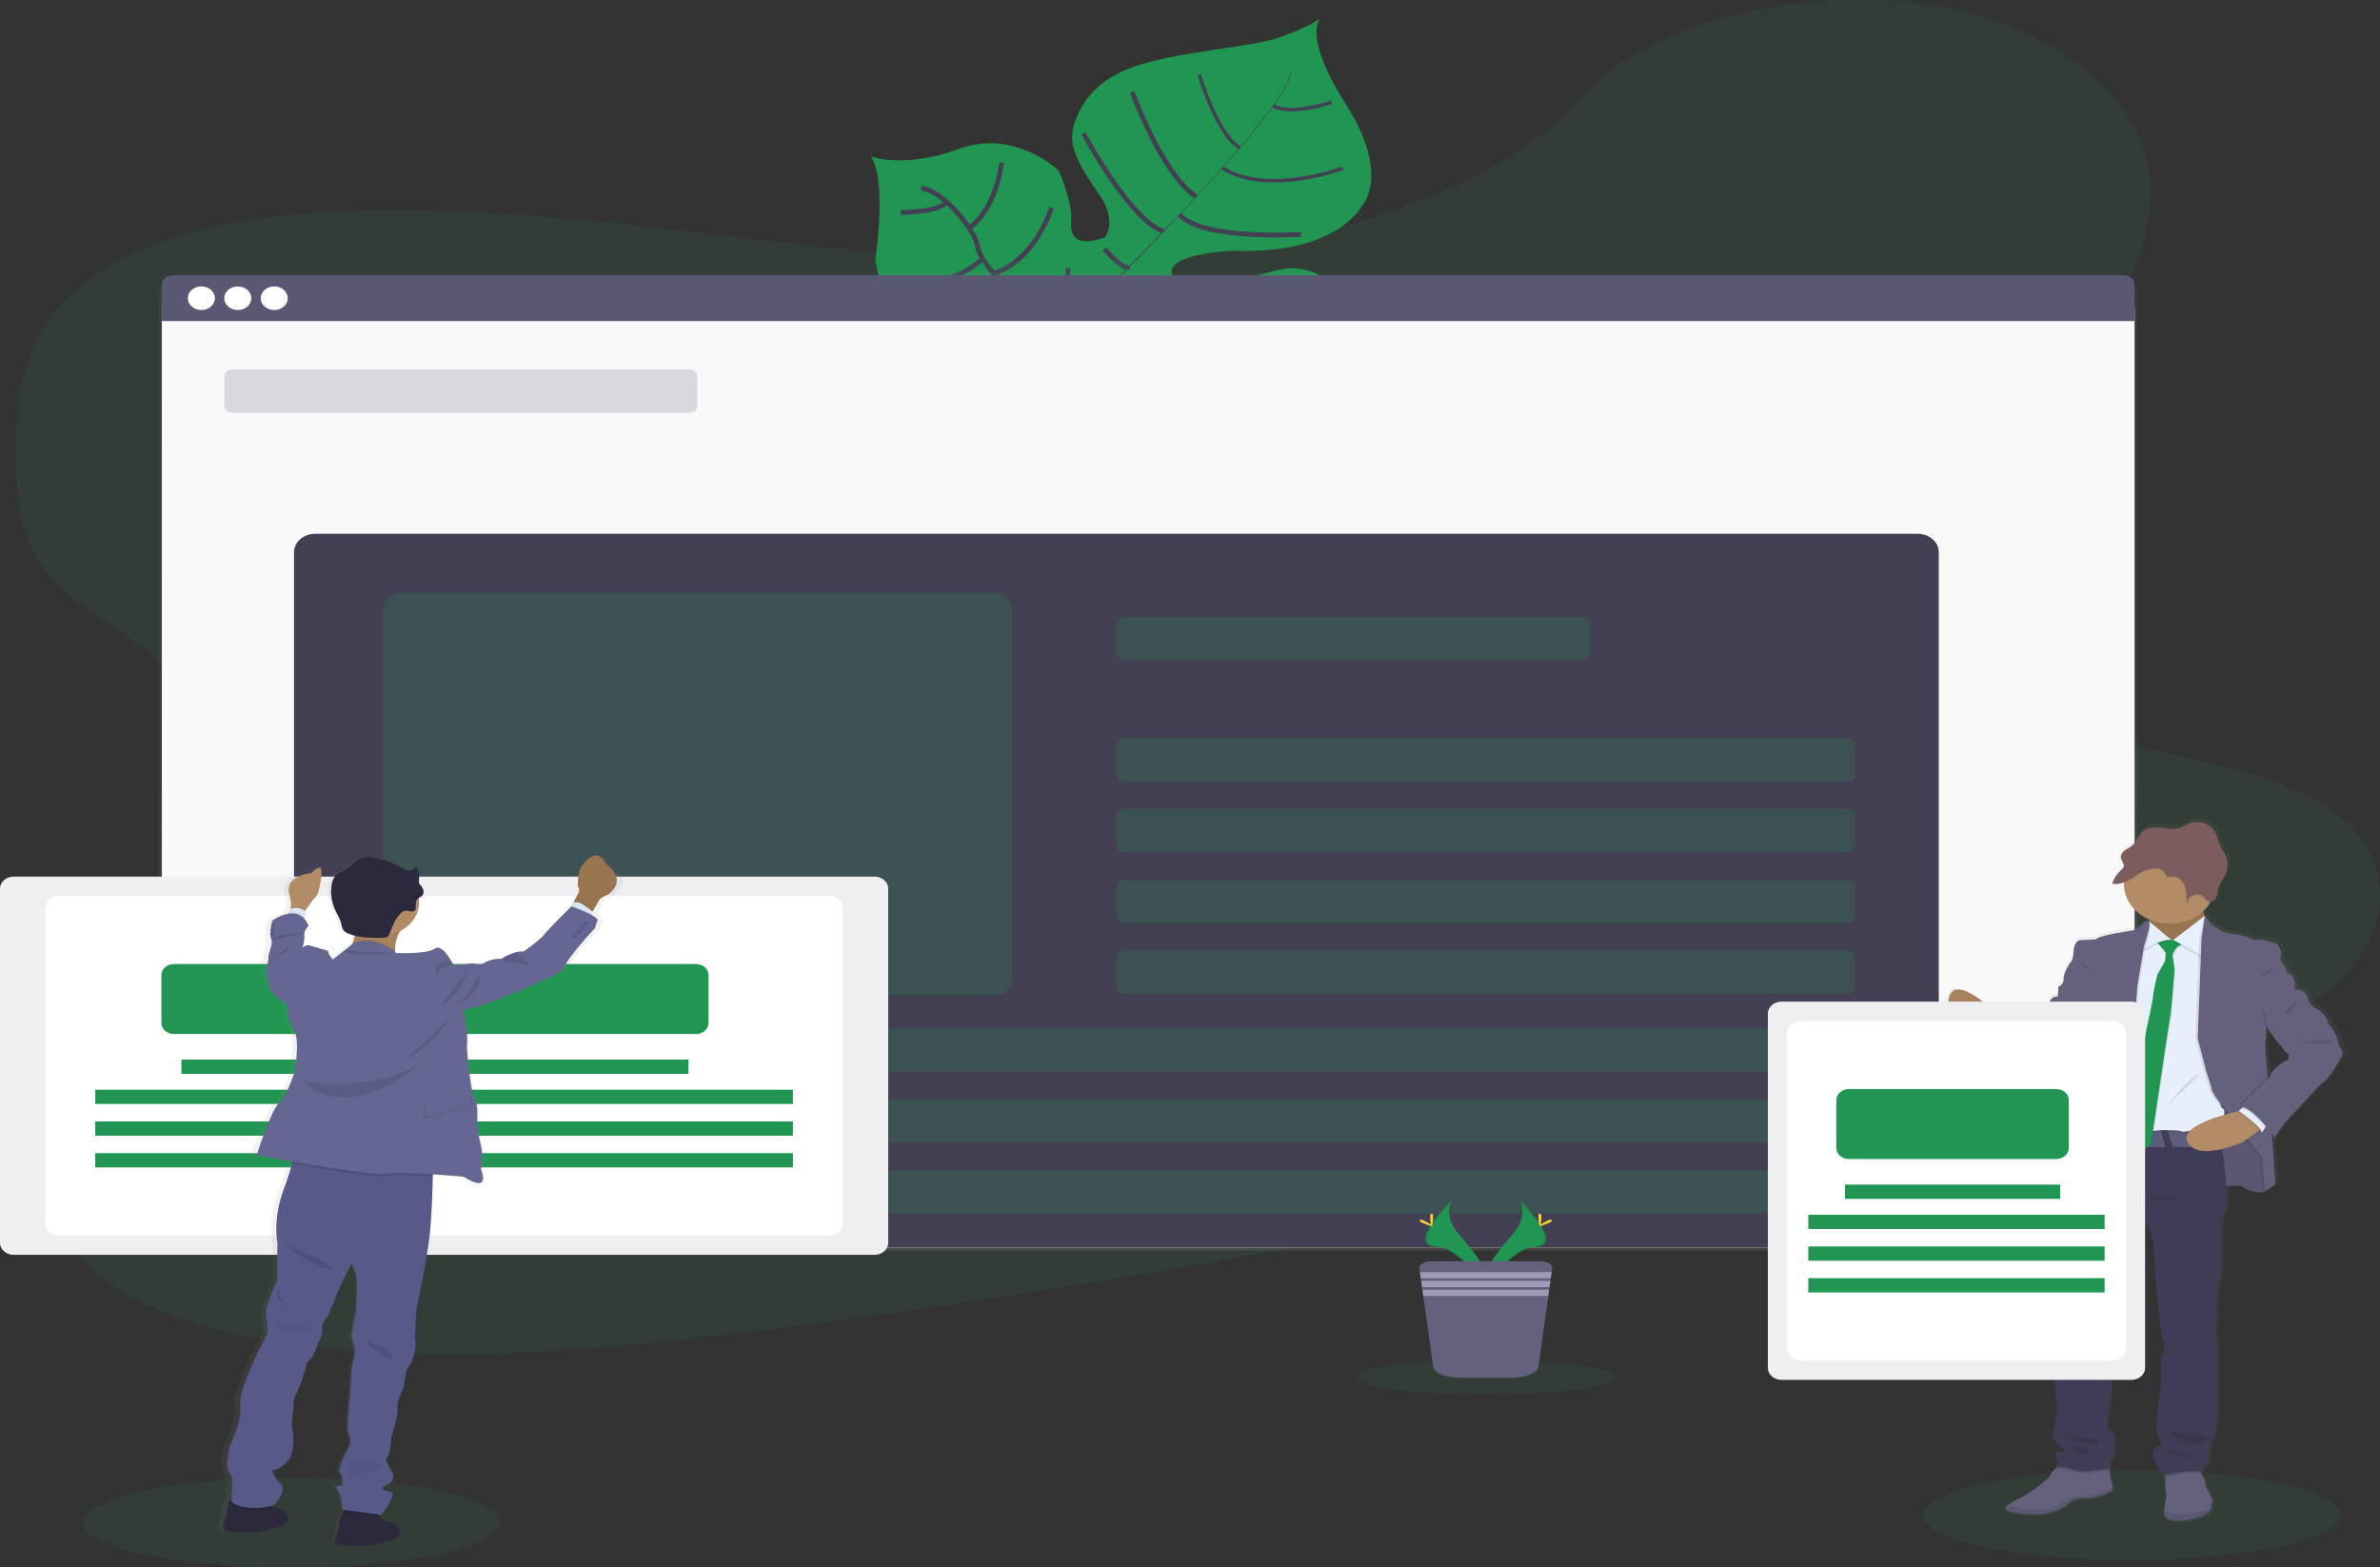 <svg width="495" height="326" viewBox="0 0 495 326" fill="none" xmlns="http://www.w3.org/2000/svg">
<rect x="0" y="0" width="495" height="326" fill="#333333" stroke="none"/>
<g clip-path="url(#clip0)">
<path opacity="0.1" d="M443.302 324.447C467.243 324.447 486.651 320.264 486.651 315.105C486.651 309.945 467.243 305.762 443.302 305.762C419.361 305.762 399.953 309.945 399.953 315.105C399.953 320.264 419.361 324.447 443.302 324.447Z" fill="#219653"/>
<path opacity="0.1" d="M60.64 326.004C84.581 326.004 103.989 321.821 103.989 316.661C103.989 311.501 84.581 307.318 60.64 307.318C36.699 307.318 17.29 311.501 17.29 316.661C17.29 321.821 36.699 326.004 60.64 326.004Z" fill="#219653"/>
<path d="M296.505 87.976C296.505 87.976 290.412 85.819 271.039 93.575C251.666 101.331 249.232 100.341 244.226 99.155C239.221 97.969 236.432 97.689 231.037 91.222C231.037 91.222 227.243 73.284 223.576 70.503C219.908 67.723 204.306 72.086 204.306 72.086C204.306 72.086 185.604 75.83 182.041 54.024C182.041 54.024 184.569 37.587 181.127 32.543C181.127 32.543 188.055 35.161 199.548 30.937C211.04 26.714 220.198 35.471 220.198 35.471C220.198 35.471 223.091 42.007 222.796 45.902C222.502 49.797 224.325 51.259 229.798 49.377C229.798 49.377 232.483 46.041 228.677 40.529C224.87 35.017 222.155 30.907 223.221 26.627C224.286 22.346 227.334 16.426 237.146 13.442C246.959 10.457 260.287 9.898 266.687 7.575C273.087 5.251 274.633 3.74 274.633 3.74C274.633 3.74 270.688 7.193 279.976 21.78C289.264 36.366 283.341 42.702 283.341 42.702C283.341 42.702 278.404 52.963 256.624 52.147C256.624 52.147 235.635 52.815 247.097 60.583C247.097 60.583 254.428 59.279 265.384 56.242C276.339 53.204 284.25 65.743 286.212 74.47C288.173 83.197 296.505 87.976 296.505 87.976Z" fill="#219653"/>
<path d="M268.285 14.813L268.402 14.787C269.242 17.571 259.858 28.765 251.843 37.654L251.748 37.59C263.063 25.044 268.939 16.955 268.285 14.813Z" fill="#444053"/>
<path d="M251.917 37.405L251.964 37.519C245.56 44.625 237.506 53.102 231.058 59.381C230.443 59.982 229.833 60.609 229.244 61.251L229.062 61.119C229.651 60.477 230.266 59.846 230.881 59.23C237.324 52.97 245.517 44.508 251.917 37.405Z" fill="#444053"/>
<path d="M229.218 60.953L229.343 61.142C217.609 73.922 216.834 93.768 216.786 93.942L214.309 91.448C214.361 91.274 217.401 73.82 229.218 60.953Z" fill="#444053"/>
<path d="M282.895 81.044C282.895 81.044 269.038 74.769 258.278 77.02C247.517 79.272 223.203 69.064 223.203 69.064C223.203 69.064 212.893 65.407 210.823 61.244C210.823 61.244 203.752 54.723 203.349 51.346C202.947 47.968 196.062 39.483 191.571 39.154" stroke="#444053" stroke-miterlimit="10"/>
<path d="M280.894 87.085C280.894 87.085 273.914 82.989 274.737 78.218" stroke="#444053" stroke-miterlimit="10"/>
<path d="M270.203 92.378C270.203 92.378 260.244 89.219 259.239 76.847" stroke="#444053" stroke-miterlimit="10"/>
<path d="M254.125 95.581C254.125 95.581 244.599 88.686 247.764 76.643" stroke="#444053" stroke-miterlimit="10"/>
<path d="M234.804 92.211C234.804 92.211 228.46 80.609 234.102 73.061" stroke="#444053" stroke-miterlimit="10"/>
<path d="M283.059 73.397C283.059 73.397 275.85 75.392 277.395 78.686" stroke="#444053" stroke-miterlimit="10"/>
<path d="M274.347 61.984C274.347 61.984 264.704 64.655 264.474 76.556" stroke="#444053" stroke-miterlimit="10"/>
<path d="M260.924 59.238C260.924 59.238 252.151 68.683 252.796 77.277" stroke="#444053" stroke-miterlimit="10"/>
<path d="M245.543 62.944C245.543 62.944 236.826 70.213 237.939 74.259" stroke="#444053" stroke-miterlimit="10"/>
<path d="M240.286 60.375C240.286 60.375 232.11 61.656 230.967 59.313" stroke="#444053" stroke-miterlimit="10"/>
<path d="M229.664 51.765C229.664 51.765 233.795 56.536 234.86 55.467" stroke="#444053" stroke-miterlimit="10"/>
<path d="M270.606 48.746C270.606 48.746 250.003 50.042 245.335 44.632" stroke="#444053" stroke-miterlimit="10"/>
<path d="M225.33 27.719C225.33 27.719 234.999 45.826 242.018 48.119" stroke="#444053" stroke-miterlimit="10"/>
<path d="M235.471 19.094C235.471 19.094 241.412 35.75 248.769 40.949" stroke="#444053" stroke-miterlimit="10"/>
<path d="M279.279 35.002C279.279 35.002 263.608 40.87 254.199 34.934" stroke="#444053" stroke-width="0.75" stroke-miterlimit="10"/>
<path d="M249.431 15.542C249.431 15.542 253.012 27.787 257.836 30.745" stroke="#444053" stroke-width="0.75" stroke-miterlimit="10"/>
<path d="M276.911 21.288C276.911 21.288 268.107 24.198 264.816 21.969" stroke="#444053" stroke-width="0.75" stroke-miterlimit="10"/>
<path d="M222.121 55.766C222.121 55.766 222.121 66.438 218.791 67.198" stroke="#444053" stroke-miterlimit="10"/>
<path d="M194.897 69.593C194.897 69.593 208.121 70.583 214.223 64.629" stroke="#444053" stroke-miterlimit="10"/>
<path d="M218.709 43.159C218.709 43.159 215.509 53.983 206.679 56.899" stroke="#444053" stroke-miterlimit="10"/>
<path d="M186.964 58.191C186.964 58.191 196.326 61.032 204.376 53.801" stroke="#444053" stroke-miterlimit="10"/>
<path d="M208.299 33.854C208.299 33.854 207.433 43.046 201.687 47.349" stroke="#444053" stroke-miterlimit="10"/>
<path d="M187.311 44.183C187.311 44.183 195.079 44.232 196.898 42.022" stroke="#444053" stroke-miterlimit="10"/>
<path opacity="0.1" d="M256.334 51.93C225.416 56.43 194.451 54.008 164.642 50.654C134.833 47.299 105.093 43.014 74.111 43.853C54.192 44.397 32.035 47.812 18.252 58.292C4.993 68.376 3.096 82.161 3.222 94.628C3.317 104.005 4.326 113.718 11.605 121.259C16.658 126.491 24.383 130.292 30.225 135.131C50.577 151.973 44.804 178.064 31.918 200.157C25.855 210.523 18.447 220.697 14.38 231.325C10.315 241.952 9.912 253.399 17.567 262.198C25.163 270.921 39.69 275.946 54.807 278.639C85.504 284.106 119.574 281.284 152.526 277.359C225.464 268.628 297.587 254.506 369.503 240.411C396.12 235.197 422.855 229.953 448.464 222.277C462.684 218.023 477.151 212.669 486.257 204.203C497.815 193.455 497.918 178.619 486.5 169.62C467.343 154.508 424.487 157.349 409.596 140.152C401.395 130.707 404.733 118.006 410.999 106.842C424.422 82.89 450.728 59.373 446.939 35.304C444.341 18.772 425.99 4.929 401.611 1.102C376.063 -2.906 343.409 3.788 328.959 20.226C314.081 37.197 283.631 47.964 256.334 51.93Z" fill="#219653"/>
<path d="M439.136 56.71H38.443C35.456 56.71 33.035 58.823 33.035 61.429V255.368C33.035 257.974 35.456 260.087 38.443 260.087H439.136C442.123 260.087 444.545 257.974 444.545 255.368V61.429C444.545 58.823 442.123 56.71 439.136 56.71Z" fill="url(#paint0_linear)"/>
<path d="M438.53 59.57H39.097C36.11 59.57 33.689 61.683 33.689 64.289V254.692C33.689 257.298 36.11 259.41 39.097 259.41H438.53C441.517 259.41 443.939 257.298 443.939 254.692V64.289C443.939 61.683 441.517 59.57 438.53 59.57Z" fill="white"/>
<path d="M438.53 59.57H39.097C36.11 59.57 33.689 61.683 33.689 64.289V254.692C33.689 257.298 36.11 259.41 39.097 259.41H438.53C441.517 259.41 443.939 257.298 443.939 254.692V64.289C443.939 61.683 441.517 59.57 438.53 59.57Z" fill="white"/>
<path opacity="0.04" d="M438.53 59.57H39.097C36.11 59.57 33.689 61.683 33.689 64.289V254.692C33.689 257.298 36.11 259.41 39.097 259.41H438.53C441.517 259.41 443.939 257.298 443.939 254.692V64.289C443.939 61.683 441.517 59.57 438.53 59.57Z" fill="#5A5773" fill-opacity="0.81"/>
<path d="M441.856 57.277H35.754C35.202 57.277 34.672 57.468 34.282 57.809C33.891 58.15 33.672 58.612 33.672 59.094V66.778H443.921V59.109C443.923 58.871 443.872 58.634 443.769 58.413C443.667 58.191 443.515 57.99 443.323 57.82C443.132 57.65 442.903 57.514 442.651 57.421C442.4 57.328 442.129 57.279 441.856 57.277Z" fill="#5A5773"/>
<path d="M41.882 64.481C43.436 64.481 44.696 63.382 44.696 62.026C44.696 60.67 43.436 59.57 41.882 59.57C40.327 59.57 39.067 60.67 39.067 62.026C39.067 63.382 40.327 64.481 41.882 64.481Z" fill="white"/>
<path d="M49.459 64.481C51.014 64.481 52.274 63.382 52.274 62.026C52.274 60.67 51.014 59.57 49.459 59.57C47.905 59.57 46.645 60.67 46.645 62.026C46.645 63.382 47.905 64.481 49.459 64.481Z" fill="white"/>
<path d="M57.037 64.481C58.592 64.481 59.852 63.382 59.852 62.026C59.852 60.67 58.592 59.57 57.037 59.57C55.483 59.57 54.222 60.67 54.222 62.026C54.222 63.382 55.483 64.481 57.037 64.481Z" fill="white"/>
<path d="M398.822 111.018H65.563C63.126 111.018 61.151 112.741 61.151 114.867V255.557C61.151 257.683 63.126 259.407 65.563 259.407H398.822C401.259 259.407 403.235 257.683 403.235 255.557V114.867C403.235 112.741 401.259 111.018 398.822 111.018Z" fill="#444053"/>
<path opacity="0.2" d="M143.372 76.862H48.316C47.393 76.862 46.645 77.515 46.645 78.32V84.414C46.645 85.219 47.393 85.872 48.316 85.872H143.372C144.295 85.872 145.044 85.219 145.044 84.414V78.32C145.044 77.515 144.295 76.862 143.372 76.862Z" fill="#5A5773"/>
<path opacity="0.2" d="M328.92 128.241H233.864C232.941 128.241 232.193 128.894 232.193 129.7V135.793C232.193 136.599 232.941 137.252 233.864 137.252H328.92C329.844 137.252 330.592 136.599 330.592 135.793V129.7C330.592 128.894 329.844 128.241 328.92 128.241Z" fill="#219653"/>
<path opacity="0.2" d="M384.169 153.47H233.864C232.941 153.47 232.193 154.123 232.193 154.928V161.022C232.193 161.828 232.941 162.481 233.864 162.481H384.169C385.092 162.481 385.841 161.828 385.841 161.022V154.928C385.841 154.123 385.092 153.47 384.169 153.47Z" fill="#219653"/>
<path opacity="0.2" d="M384.169 168.204H233.864C232.941 168.204 232.193 168.857 232.193 169.662V175.756C232.193 176.562 232.941 177.214 233.864 177.214H384.169C385.092 177.214 385.841 176.562 385.841 175.756V169.662C385.841 168.857 385.092 168.204 384.169 168.204Z" fill="#219653"/>
<path opacity="0.2" d="M384.169 182.938H233.864C232.941 182.938 232.193 183.591 232.193 184.396V190.49C232.193 191.295 232.941 191.948 233.864 191.948H384.169C385.092 191.948 385.841 191.295 385.841 190.49V184.396C385.841 183.591 385.092 182.938 384.169 182.938Z" fill="#219653"/>
<path opacity="0.2" d="M384.169 197.672H233.864C232.941 197.672 232.193 198.325 232.193 199.13V205.224C232.193 206.029 232.941 206.682 233.864 206.682H384.169C385.092 206.682 385.841 206.029 385.841 205.224V199.13C385.841 198.325 385.092 197.672 384.169 197.672Z" fill="#219653"/>
<path opacity="0.2" d="M384.169 213.917H81.368C80.445 213.917 79.697 214.57 79.697 215.375V221.469C79.697 222.274 80.445 222.927 81.368 222.927H384.169C385.092 222.927 385.84 222.274 385.84 221.469V215.375C385.84 214.57 385.092 213.917 384.169 213.917Z" fill="#219653"/>
<path opacity="0.2" d="M384.169 228.651H81.368C80.445 228.651 79.697 229.304 79.697 230.109V236.203C79.697 237.008 80.445 237.661 81.368 237.661H384.169C385.092 237.661 385.84 237.008 385.84 236.203V230.109C385.84 229.304 385.092 228.651 384.169 228.651Z" fill="#219653"/>
<path opacity="0.2" d="M384.169 243.385H81.368C80.445 243.385 79.697 244.038 79.697 244.843V250.937C79.697 251.742 80.445 252.395 81.368 252.395H384.169C385.092 252.395 385.84 251.742 385.84 250.937V244.843C385.84 244.038 385.092 243.385 384.169 243.385Z" fill="#219653"/>
<path d="M315.8 249.342C315.8 249.342 318.368 252.27 314.613 256.694C310.859 261.118 307.768 264.851 309.019 267.609C309.019 267.609 314.678 259.395 319.29 259.297C323.902 259.199 320.871 254.28 315.8 249.342Z" fill="#219653"/>
<path opacity="0.1" d="M315.8 249.342C316.024 249.625 316.2 249.934 316.324 250.26C320.823 254.869 323.218 259.173 318.896 259.278C314.869 259.38 310.037 265.663 308.88 267.246C308.917 267.374 308.963 267.501 309.019 267.624C309.019 267.624 314.678 259.41 319.29 259.312C323.902 259.214 320.871 254.28 315.8 249.342Z" fill="black"/>
<path d="M320.572 253.075C320.572 254.106 320.442 254.941 320.277 254.941C320.113 254.941 319.983 254.106 319.983 253.075C319.983 252.044 320.147 252.531 320.312 252.531C320.477 252.531 320.572 252.044 320.572 253.075Z" fill="#FFD037"/>
<path d="M322.213 254.307C321.174 254.798 320.269 255.096 320.191 254.971C320.113 254.847 320.892 254.344 321.923 253.838C322.953 253.332 322.551 253.702 322.629 253.838C322.707 253.974 323.248 253.812 322.213 254.307Z" fill="#FFD037"/>
<path d="M302.238 249.342C302.238 249.342 299.67 252.27 303.42 256.694C307.17 261.118 310.27 264.851 309.019 267.609C309.019 267.609 303.355 259.395 298.748 259.297C294.14 259.199 297.167 254.28 302.238 249.342Z" fill="#219653"/>
<path opacity="0.1" d="M302.238 249.342C302.012 249.624 301.834 249.934 301.71 250.26C297.215 254.869 294.82 259.173 299.142 259.278C303.169 259.38 307.997 265.663 309.153 267.246C309.118 267.374 309.074 267.501 309.019 267.624C309.019 267.624 303.355 259.41 298.748 259.312C294.14 259.214 297.167 254.28 302.238 249.342Z" fill="black"/>
<path d="M297.462 253.075C297.462 254.106 297.596 254.941 297.76 254.941C297.925 254.941 298.055 254.106 298.055 253.075C298.055 252.044 297.89 252.538 297.73 252.538C297.57 252.538 297.462 252.044 297.462 253.075Z" fill="#FFD037"/>
<path d="M295.825 254.307C296.864 254.798 297.769 255.096 297.847 254.971C297.925 254.847 297.145 254.344 296.115 253.838C295.084 253.332 295.487 253.702 295.409 253.838C295.331 253.974 294.785 253.812 295.825 254.307Z" fill="#FFD037"/>
<path opacity="0.1" d="M309.019 290.015C323.846 290.015 335.866 288.407 335.866 286.423C335.866 284.438 323.846 282.83 309.019 282.83C294.191 282.83 282.172 284.438 282.172 286.423C282.172 288.407 294.191 290.015 309.019 290.015Z" fill="#219653"/>
<path d="M322.845 263.661L322.715 264.575L322.538 265.867L322.46 266.407L322.282 267.699L322.204 268.239L322.022 269.528L319.97 284.224C319.784 285.535 317.328 286.559 314.341 286.559H303.68C300.714 286.559 298.263 285.535 298.081 284.224L296.02 269.539L295.842 268.251L295.764 267.711L295.582 266.419L295.509 265.878L295.327 264.586L295.197 263.672C295.097 262.916 296.427 262.304 298.102 262.304H319.935C321.611 262.293 322.94 262.916 322.845 263.661Z" fill="#65617D"/>
<path d="M322.707 264.575L322.529 265.867H295.509L295.327 264.575H322.707Z" fill="#9D9CB5"/>
<path d="M322.451 266.403L322.273 267.695H295.764L295.582 266.403H322.451Z" fill="#9D9CB5"/>
<path d="M322.195 268.236L322.014 269.528H296.02L295.842 268.236H322.195Z" fill="#9D9CB5"/>
<path opacity="0.2" d="M206.788 123.243H83.378C81.345 123.243 79.697 124.681 79.697 126.454V203.728C79.697 205.501 81.345 206.939 83.378 206.939H206.788C208.82 206.939 210.468 205.501 210.468 203.728V126.454C210.468 124.681 208.82 123.243 206.788 123.243Z" fill="#219653"/>
<path d="M487.167 216.327C487.331 215.949 486.11 213.788 486.11 213.683C486.11 213.577 484.85 212.379 484.85 211.711C484.85 211.042 483.183 209.595 483.183 209.595C483.183 209.595 480.944 208.786 480.702 207.022C480.459 205.258 478.021 205.228 478.017 205.228C478.017 205.228 478.017 205.069 478.017 204.823C478.066 204.127 477.965 203.428 477.718 202.764C477.431 202.277 476.934 201.909 476.337 201.741C476.337 201.741 476.09 200.365 475.605 199.942C475.335 199.695 475.14 199.392 475.04 199.062C474.94 198.732 474.938 198.385 475.034 198.053C475.28 197.388 474.709 195.696 473.531 195.447C472.353 195.197 471.007 194.812 471.007 194.812L470.682 194.861L470.522 194.812C470.236 194.86 469.946 194.891 469.656 194.906C469.407 194.913 469.163 194.843 468.967 194.71C468.56 194.332 465.265 193.577 464.637 193.577C464.009 193.577 462.277 192.87 462.277 192.87C462.277 192.87 461.056 192.062 460.545 191.706C460.034 191.351 459.146 190.063 459.012 189.867V189.84C458.863 189.54 458.74 189.231 458.644 188.915C459.239 188.371 459.748 187.76 460.155 187.097C460.198 187.029 460.237 186.961 460.276 186.89C460.366 186.89 460.455 186.878 460.541 186.856L460.649 186.818C460.854 186.725 461.036 186.598 461.184 186.443C461.333 186.289 461.445 186.111 461.515 185.919C461.545 185.842 461.571 185.764 461.593 185.684C461.593 185.658 461.593 185.632 461.593 185.605L461.632 185.446C461.63 185.416 461.63 185.386 461.632 185.356L461.658 185.197V185.106C461.658 185.038 461.658 184.974 461.688 184.906C461.714 184.653 461.756 184.4 461.814 184.151C462.056 183.195 462.719 182.386 463.182 181.506C463.247 181.381 463.312 181.253 463.368 181.128C463.424 181.004 463.481 180.845 463.528 180.701L463.567 180.569C463.598 180.463 463.624 180.358 463.65 180.252C463.676 180.146 463.65 180.157 463.68 180.108C463.706 179.965 463.728 179.817 463.745 179.666C463.822 178.823 463.674 177.976 463.312 177.192C463.009 176.531 462.554 175.934 462.247 175.273C461.779 174.271 461.653 173.134 461.086 172.178C460.624 171.403 459.86 170.796 458.932 170.467C458.004 170.137 456.972 170.107 456.02 170.38C455.154 170.667 454.366 171.223 453.469 171.472C452.266 171.808 450.984 171.555 449.737 171.408C448.49 171.26 447.139 171.242 446.117 171.952C444.965 172.768 444.653 174.302 443.571 175.197C443.138 175.575 442.553 175.813 442.072 176.16C441.734 176.397 441.474 176.707 441.319 177.06L441.293 177.131C441.282 177.162 441.273 177.194 441.267 177.226C441.257 177.261 441.25 177.296 441.245 177.332C441.243 177.355 441.243 177.379 441.245 177.403C441.237 177.466 441.237 177.529 441.245 177.592C441.251 177.652 441.261 177.711 441.276 177.77V177.819C441.276 177.868 441.306 177.917 441.328 177.966C441.349 178.015 441.328 177.985 441.328 177.993C441.328 178 441.375 178.102 441.401 178.155L441.44 178.234C441.44 178.257 441.44 178.28 441.475 178.299C441.63 178.561 441.756 178.836 441.851 179.118C441.902 179.298 441.888 179.486 441.812 179.659C441.71 179.855 441.562 180.031 441.379 180.176C440.569 180.91 439.944 181.784 439.543 182.741C439.494 182.852 439.451 182.962 439.414 183.07H439.47C439.586 183.099 439.705 183.121 439.825 183.134C439.893 183.138 439.961 183.138 440.028 183.134C440.307 183.149 440.587 183.131 440.86 183.082L441.068 183.036C441.351 182.972 441.626 182.884 441.89 182.775C441.89 182.847 441.89 182.919 441.89 182.991C441.89 183.063 441.89 183.07 441.89 183.112C441.893 184.671 442.394 186.198 443.337 187.522C444.281 188.846 445.629 189.915 447.23 190.607C447.23 190.683 447.251 190.758 447.264 190.834L447.29 191.026L447.182 190.936C447.182 190.936 446.45 190.618 445.757 191.533C445.249 192.133 444.559 192.597 443.765 192.874C443.765 192.874 436.361 193.894 436.075 194.74L432.611 194.918C432.611 194.918 431.39 195.057 431.269 197.279C431.147 199.5 430.498 199.708 430.498 199.708C430.498 199.708 429.073 201.896 429.199 203.021C429.214 203.365 429.119 203.705 428.925 204.004C428.731 204.303 428.444 204.549 428.099 204.714L427.939 206.724C427.939 206.724 426.596 206.546 426.207 207.921C426.052 208.649 425.705 209.336 425.193 209.927C425.193 209.927 422.955 211.552 422.833 212.923L421.448 213.679C421.448 213.679 418.235 213.044 417.503 211.918C417.503 211.918 417.416 211.843 417.278 211.733V211.707C416.797 211.329 415.779 210.483 415.935 210.675C416.031 210.852 416.054 211.052 416 211.242L415.762 211.012L415.121 210.392C415.121 210.392 409.925 206.146 406.894 205.809C406.855 205.741 406.656 205.054 406.136 205.488C405.706 205.833 405.362 206.252 405.126 206.718C404.89 207.184 404.766 207.687 404.763 208.197C404.76 208.707 404.878 209.211 405.109 209.679C405.34 210.147 405.68 210.569 406.106 210.917L410.973 214.88L411.099 214.96L412.142 216.131C411.965 216.508 411.817 216.856 411.709 217.181V217.215L411.631 217.419C411.622 217.441 411.615 217.464 411.609 217.487C411.584 217.555 411.562 217.619 411.54 217.683L411.501 217.797C411.501 217.819 411.501 217.842 411.501 217.865C411.384 218.22 411.311 218.492 411.276 218.643L411.003 218.567L411.267 218.669V218.703C411.267 218.753 411.267 218.779 411.267 218.779L411.519 218.873C412.943 219.414 420.053 222.138 420.417 222.549C420.781 222.961 423.509 224.348 425.951 223.218C428.393 222.088 428.917 220.366 428.917 220.366C428.917 220.366 431.277 217.51 431.359 217.086C431.442 216.663 433.269 216.172 433.269 216.172C433.269 216.172 433.434 220.891 432.498 222.621C431.563 224.351 429.814 231.994 429.814 231.994C429.928 231.98 430.045 231.98 430.16 231.994L430.056 232.436C430.199 232.413 430.346 232.413 430.489 232.436C430.359 233.305 429.623 237.347 429.623 237.347C429.623 237.347 429.381 239.18 428.974 239.814C428.566 240.449 428.541 243.762 428.541 243.762L427.887 246.158C427.887 246.158 427.973 246.324 428.133 246.569C428.572 247.385 429.21 248.106 430.004 248.681C429.952 249.058 429.841 249.426 429.675 249.777C429.422 250.312 429.311 250.891 429.35 251.469C429.35 251.469 428.662 254.182 428.74 254.956C428.818 255.731 428.307 257.635 428.307 257.635L427.575 263.766C427.575 263.766 427.09 269.086 427.332 270.533C427.449 271.667 427.393 272.811 427.168 273.933C427.168 273.933 427.657 278.126 427.536 278.583C427.415 279.041 426.804 281.016 427.168 282.108C427.532 283.2 427.332 286.196 427.332 286.196C427.332 286.196 427.575 290.144 427.861 291.413C428.013 292.374 427.986 293.35 427.778 294.303C427.778 294.303 427.493 297.016 427.371 297.016C427.25 297.016 426.194 298.882 428.346 300.714C430.498 302.547 429.164 302.263 429.164 302.263C429.164 302.263 427.432 301.508 427.657 303.042C427.848 304.481 428.116 304.107 428.142 304.065L427.735 305.225L428.021 305.259L427.787 305.505C427.542 305.78 427.266 306.033 426.964 306.26C426.648 306.53 426.459 306.895 426.436 307.28C426.436 307.28 423.427 310.137 420.621 311.58C419.144 312.335 417.871 312.981 417.317 313.518C416.814 313.994 416.884 314.379 417.936 314.681C420.131 315.316 423.998 315.633 426.761 314.821C428.416 314.343 429.906 313.508 431.091 312.392C431.091 312.392 432.823 311.614 434.555 311.897C436.287 312.18 439.682 310.242 439.682 310.242L439.617 309.744L439.44 308.3C439.325 308.18 439.24 308.039 439.191 307.888C439.142 307.738 439.129 307.579 439.154 307.424C439.175 306.997 439.127 306.57 439.011 306.155C438.981 306.015 438.95 305.875 438.92 305.747L439.232 305.694C439.232 305.694 438.829 303.899 439.561 303.544C440.293 303.189 440.085 298.576 440.085 298.576C440.085 298.576 439.154 297.518 438.664 297.344C438.175 297.171 438.621 294.98 438.708 294.7C438.794 294.42 439.44 288.954 439.44 288.954C439.44 288.954 439.193 287.231 439.517 286.491C439.842 285.75 439.11 282.894 439.11 282.894C439.043 282.763 439.026 282.617 439.063 282.477C439.1 282.337 439.188 282.212 439.314 282.119C439.747 281.696 439.6 277.926 439.6 277.926C439.6 277.926 439.561 276.037 439.561 275.527C439.561 275.017 440.046 273.238 440.496 272.641C440.946 272.044 440.656 270.174 440.656 270.174L440.682 270.034C440.682 269.981 440.682 269.913 440.717 269.834L440.752 269.645C440.95 268.612 441.216 267.591 441.548 266.585C442.077 265.108 442.687 262.501 442.687 262.501L446.467 253.895L446.511 253.793C446.511 253.793 448.243 256.611 448.243 259.222C448.243 259.222 448.676 262.357 448.572 263.203C448.468 264.05 448.853 268.028 448.853 268.028C448.853 268.028 449.382 273.736 449.382 273.982C449.382 274.227 450.036 278.632 450.443 279.305C450.85 279.977 450.036 282.018 449.789 282.229C449.542 282.441 449.871 287.62 449.871 287.62C449.871 287.62 449.26 291.708 449.139 292.554C449.018 293.4 448.529 296.642 448.936 297.911C449.343 299.181 449.178 299.354 449.178 299.354C449.178 299.354 450.646 300.661 449.789 300.767C449.478 300.827 449.185 300.943 448.929 301.109C448.674 301.275 448.462 301.487 448.308 301.73C448.154 301.973 448.061 302.242 448.036 302.519C448.01 302.796 448.053 303.075 448.161 303.336C448.67 304.626 449.269 305.888 449.953 307.114L450.629 306.99V307.409L450.676 309.509C450.676 309.509 450.962 311.515 450.798 311.976C450.681 312.309 450.516 313.888 450.438 314.715C450.408 315.018 450.391 315.218 450.391 315.218C450.391 315.218 450.391 317.084 454.907 316.521C459.423 315.958 460.233 314.406 460.233 314.406L460.268 314.213C460.333 313.858 460.48 313.102 460.601 312.679C460.761 312.116 459.302 309.577 459.302 309.577C459.302 309.577 459.06 307.851 458.653 307.466C458.482 307.237 458.369 306.98 458.323 306.71C458.289 306.566 458.254 306.419 458.228 306.275C458.33 306.286 458.431 306.301 458.531 306.321C458.531 306.321 458.284 305.089 459.224 304.7C460.164 304.311 459.913 303.502 459.791 303.151C459.67 302.8 460.155 300.824 460.155 300.824C460.086 300.627 460.08 300.418 460.137 300.218C460.194 300.018 460.313 299.836 460.48 299.691C461.051 299.196 461.497 295.743 461.497 295.743L461.58 282.422C461.58 282.422 461.866 280.061 461.541 279.109C461.216 278.156 460.891 276.324 461.337 275.829C461.783 275.334 461.376 273.049 461.376 273.049C461.376 273.049 461.376 268.221 461.987 267.004C462.597 265.788 462.394 258.228 462.394 258.228L462.554 253.26C462.554 253.26 463.883 252.164 463.572 246.46C464.988 246.38 466.603 246.335 466.828 246.509C467.261 246.826 470.162 248.447 471.873 247.423C472.579 247 473.257 246.542 473.903 246.052L473.185 235.474C473.618 236.063 473.903 236.452 473.903 236.452C473.903 234.975 478.706 230.181 478.706 230.181C478.706 230.181 483.179 225.141 484.153 224.544C485.127 223.947 487.041 220.766 487.041 220.766C487.324 220.162 487.651 219.574 488.02 219.006C488.47 218.405 487.007 216.713 487.167 216.327ZM476.675 220.026C475.454 220.132 472.89 222.564 472.851 223.093C472.762 223.442 472.577 223.767 472.31 224.038C472.31 223.826 472.271 223.611 472.249 223.392C471.964 220.275 471.652 216.482 471.816 216.116C472.059 215.481 471.977 212.625 471.977 212.625L472.024 212.568C472.843 214.782 475.389 217.389 475.389 217.389C475.389 217.389 475.822 218.522 476.367 218.549C476.913 218.575 476.675 220.026 476.675 220.026Z" fill="url(#paint1_linear)"/>
<path d="M411.462 219.221C411.462 219.221 412.947 212.421 417.715 212.421L421.205 218.681L418.88 220.079C418.88 220.079 413.826 220.2 411.462 219.221Z" fill="#65617D"/>
<path opacity="0.1" d="M421.205 218.662L418.88 220.06C418.88 220.06 415.325 220.158 412.783 219.614C412.329 219.526 411.887 219.4 411.462 219.236L411.488 219.127V219.104C411.705 218.252 412.007 217.417 412.389 216.611C412.536 216.305 412.701 215.991 412.882 215.677C413.58 214.506 414.563 213.354 415.914 212.787C416.409 212.569 416.949 212.441 417.503 212.409H417.715L417.793 212.549L418.971 214.665L421.205 218.662Z" fill="black"/>
<path d="M460.809 246.849C460.809 246.849 465.819 246.43 466.261 246.747C466.702 247.064 469.547 248.67 471.228 247.654C472.908 246.637 471.79 243.12 471.79 242.969C471.79 242.818 471.63 237.827 471.63 237.827L468.625 234.295L464.858 228.107L457.159 227.442L457.358 237.264L457.319 242.3L460.809 246.849Z" fill="#65617D"/>
<path opacity="0.1" d="M460.809 246.849C460.809 246.849 465.819 246.43 466.261 246.747C466.702 247.064 469.547 248.67 471.228 247.654C472.908 246.637 471.79 243.12 471.79 242.969C471.79 242.818 471.63 237.827 471.63 237.827L468.625 234.295L464.858 228.107L457.159 227.442L457.358 237.264L457.319 242.3L460.809 246.849Z" fill="black"/>
<path d="M416.715 212.228C416.715 212.228 416.312 216.493 413.251 216.565C413.251 216.565 412.385 216.112 411.224 215.352C408.548 213.603 404.296 210.245 405.474 207.12C407.158 202.644 415.333 210.898 415.333 210.898L415.966 211.514L416.715 212.228Z" fill="#A8815D"/>
<path opacity="0.1" d="M416.715 212.228C416.715 212.228 416.312 216.493 413.251 216.565C413.251 216.565 412.385 216.112 411.224 215.352L410.964 215.062C411.483 215.292 412.054 215.421 412.636 215.439C413.093 215.455 413.545 215.349 413.932 215.135C414.319 214.921 414.622 214.609 414.801 214.242C415.129 213.692 415.418 213.126 415.667 212.545C415.81 212.207 415.913 211.856 415.974 211.499L416.715 212.228Z" fill="black"/>
<path d="M415.39 219.958L414.706 219.202L412.398 216.611L411.224 215.284C411.741 215.516 412.31 215.645 412.891 215.662C413.349 215.68 413.802 215.574 414.189 215.36C414.576 215.146 414.879 214.833 415.056 214.465C415.378 213.916 415.66 213.351 415.901 212.772C416.282 211.828 416.273 211.344 416.139 211.178C416.005 211.012 417.005 211.813 417.464 212.205L417.685 212.387L417.767 212.53L418.975 214.57C418.978 214.599 418.978 214.628 418.975 214.657C419.062 215.3 419.451 219.376 415.39 219.958Z" fill="#E7EFFD"/>
<path d="M439.405 309.963C439.405 309.963 436.036 311.889 434.352 311.606C433.185 311.478 432.001 311.649 430.944 312.097C429.786 313.204 428.324 314.034 426.696 314.511C423.968 315.316 420.162 314.999 417.996 314.372C416.974 314.073 416.892 313.688 417.386 313.216C417.879 312.743 419.187 312.048 420.642 311.293C423.409 309.857 426.375 307.027 426.375 307.027C426.394 306.643 426.58 306.28 426.895 306.011C427.193 305.783 427.464 305.53 427.705 305.255C428.138 304.813 428.54 304.349 428.54 304.349L438.461 304.674C438.461 304.674 438.63 305.297 438.764 305.936C438.877 306.347 438.924 306.771 438.903 307.194C438.878 307.348 438.891 307.505 438.939 307.656C438.987 307.806 439.071 307.946 439.184 308.066L439.362 309.494L439.405 309.963Z" fill="#65617D"/>
<path d="M460.112 312.388C459.995 312.808 459.848 313.556 459.783 313.899C459.783 314.016 459.752 314.092 459.752 314.092C459.752 314.092 458.951 315.63 454.5 316.189C450.048 316.748 450.053 314.897 450.053 314.897L450.096 314.394C450.174 313.578 450.334 312.01 450.451 311.678C450.611 311.225 450.334 309.23 450.334 309.23L450.287 307.144L450.252 305.698L457.613 305.033C457.661 305.514 457.74 305.992 457.851 306.464C457.894 306.734 458.005 306.992 458.176 307.22C458.574 307.598 458.817 309.317 458.817 309.317C458.817 309.317 460.285 311.829 460.112 312.388Z" fill="#65617D"/>
<path opacity="0.1" d="M438.461 304.674C438.461 304.674 438.63 305.297 438.764 305.936C437.694 306.106 433.018 306.812 431.836 306.313C430.511 305.754 427.666 305.441 427.666 305.441L427.713 305.297C428.146 304.855 428.549 304.39 428.549 304.39L438.461 304.674Z" fill="black"/>
<path opacity="0.1" d="M457.877 306.476C456.011 306.2 451.91 306.854 450.3 307.156L450.265 305.709L457.626 305.044C457.678 305.525 457.762 306.003 457.877 306.476Z" fill="black"/>
<path d="M462.048 253.46L461.892 258.372C461.892 258.372 462.091 265.89 461.489 267.061C460.887 268.232 460.887 273.041 460.887 273.041C460.887 273.041 461.29 275.308 460.848 275.803C460.406 276.298 460.727 278.111 461.047 279.056C461.368 280 461.086 282.342 461.086 282.342L461.008 295.565C461.008 295.565 460.575 298.992 460.004 299.483C459.839 299.63 459.723 299.812 459.667 300.012C459.61 300.211 459.616 300.42 459.683 300.616C459.683 300.616 459.203 302.573 459.324 302.925C459.445 303.276 459.683 304.077 458.765 304.462C457.847 304.847 458.081 306.072 458.081 306.072C455.877 305.614 449.624 306.827 449.624 306.827C448.949 305.611 448.359 304.361 447.858 303.083C447.75 302.824 447.706 302.548 447.731 302.273C447.755 301.998 447.846 301.731 447.998 301.489C448.15 301.247 448.359 301.037 448.612 300.871C448.865 300.706 449.156 300.589 449.464 300.529C450.304 300.427 448.862 299.132 448.862 299.132C448.862 299.132 449.022 298.958 448.62 297.696C448.217 296.434 448.702 293.219 448.823 292.38C448.944 291.542 449.542 287.469 449.542 287.469C449.542 287.469 449.222 282.327 449.464 282.12C449.707 281.912 450.503 279.879 450.105 279.218C449.707 278.557 449.061 274.182 449.061 273.929C449.061 273.676 448.542 268.017 448.542 268.017C448.542 268.017 448.061 264.065 448.182 263.226C448.304 262.387 447.858 259.275 447.858 259.275C447.858 256.687 446.125 253.887 446.125 253.887L446.082 253.989L442.358 262.588C442.358 262.588 441.756 265.176 441.237 266.645C440.908 267.639 440.647 268.648 440.453 269.668L440.418 269.856L440.384 270.053L440.358 270.193C440.358 270.193 440.635 272.044 440.193 272.641C439.701 273.544 439.391 274.514 439.275 275.508C439.275 275.999 439.314 277.888 439.314 277.888C439.314 277.888 439.474 281.628 439.033 282.044C438.911 282.135 438.827 282.257 438.791 282.393C438.755 282.529 438.77 282.672 438.833 282.8C438.833 282.8 439.552 285.633 439.232 286.366C438.911 287.099 439.154 288.814 439.154 288.814C439.154 288.814 438.513 294.235 438.431 294.515C438.348 294.794 437.911 296.963 438.392 297.137C438.872 297.311 439.795 298.361 439.795 298.361C439.795 298.361 439.994 302.943 439.275 303.291C438.556 303.639 438.95 305.426 438.95 305.426C438.95 305.426 433.139 306.404 431.819 305.845C430.498 305.286 427.649 304.972 427.649 304.972L428.047 303.839C428.021 303.88 427.757 304.254 427.571 302.823C427.367 301.311 429.052 302.067 429.052 302.067C429.052 302.067 430.377 302.347 428.25 300.529C426.124 298.712 427.168 296.857 427.289 296.857C427.41 296.857 427.688 294.164 427.688 294.164C427.892 293.218 427.92 292.25 427.77 291.296C427.488 290.038 427.25 286.12 427.25 286.12C427.25 286.12 427.449 283.147 427.086 282.063C426.722 280.979 427.328 279.041 427.449 278.565C427.571 278.089 427.086 273.948 427.086 273.948C427.312 272.826 427.367 271.683 427.25 270.548C427.008 269.112 427.488 263.831 427.488 263.831L428.211 257.748C428.211 257.748 428.731 255.859 428.645 255.104C428.558 254.348 429.246 251.643 429.246 251.643C429.207 251.069 429.317 250.494 429.567 249.962C429.97 249.263 430.13 246.94 430.13 246.94L433.979 239.248L435.863 232.448L461.316 232.236C461.316 232.236 461.407 232.825 461.563 233.894C461.718 234.964 461.935 236.539 462.177 238.5C462.398 240.275 462.641 242.365 462.879 244.688C463.654 252.13 462.048 253.46 462.048 253.46Z" fill="#3F3D56"/>
<path d="M459.679 192.224L453.751 197.759C453.751 197.759 446.138 195.114 446.939 194.189C447.247 193.837 447.199 192.727 447.022 191.502C446.74 189.564 446.156 187.347 446.156 187.347C446.156 187.347 459.462 185.458 458.336 187.415C457.978 188.153 457.949 188.982 458.254 189.738C458.575 190.627 459.056 191.466 459.679 192.224Z" fill="#997451"/>
<path opacity="0.1" d="M458.319 187.396C457.912 188.114 457.717 188.182 457.973 188.952C456.241 190.581 454.019 192.353 451.265 192.353C449.792 192.354 448.34 192.057 447.022 191.484C446.74 189.546 446.156 187.328 446.156 187.328C446.156 187.328 459.445 185.439 458.319 187.396Z" fill="black"/>
<path d="M460.809 183.83C460.809 186.037 459.804 188.155 458.014 189.716C456.225 191.277 453.798 192.154 451.267 192.154C448.737 192.154 446.31 191.277 444.52 189.716C442.731 188.155 441.726 186.037 441.726 183.83C441.726 183.788 441.726 183.75 441.726 183.709C441.735 182.616 441.991 181.535 442.478 180.528C442.966 179.522 443.677 178.609 444.569 177.841C445.461 177.074 446.518 176.468 447.679 176.057C448.84 175.646 450.082 175.438 451.334 175.446C452.587 175.454 453.826 175.677 454.98 176.103C456.134 176.529 457.18 177.148 458.06 177.927C458.939 178.705 459.634 179.627 460.105 180.64C460.576 181.653 460.814 182.737 460.805 183.83H460.809Z" fill="#B28B67"/>
<path opacity="0.1" d="M462.19 238.742C460.926 238.742 456.717 238.779 452.014 238.847H451.958L450.404 238.87H450.356C444.779 238.946 439.284 237.997 437.075 238.175C432.386 238.553 438.76 234.397 438.76 234.397C442.254 235.135 445.849 235.452 449.442 235.338L450.793 235.277C455.054 235.066 459.337 234.718 461.575 234.144C461.731 235.217 461.948 236.788 462.19 238.742Z" fill="black"/>
<path d="M462.19 238.53C460.926 238.53 456.717 238.572 452.014 238.636H451.958L450.404 238.658H450.356C444.779 238.738 439.284 237.786 437.075 237.967C432.386 238.345 438.76 234.189 438.76 234.189C442.254 234.929 445.849 235.246 449.442 235.13L450.793 235.069C455.054 234.862 459.337 234.51 461.575 233.936C461.731 235.005 461.948 236.577 462.19 238.53Z" fill="#5F5D7E"/>
<path opacity="0.1" d="M448.702 194.532L441.34 197.555L435.646 235.953C435.646 235.953 439.015 234.624 440.938 235.462C442.86 236.301 448.793 235.534 448.793 235.534C448.793 235.534 453.123 235.323 453.764 235.746C454.405 236.169 461.943 233.996 461.943 233.996C461.943 233.996 463.307 231.352 462.264 230.917C461.22 230.483 462.584 226.384 462.584 226.384L461.943 198.684L460.644 195.118L457.18 193.297L453.655 195.745L451.971 195.957L448.702 194.532Z" fill="black"/>
<path d="M448.702 194.113L441.34 197.135L435.633 235.538C435.633 235.538 439.002 234.208 440.925 235.047C442.847 235.885 448.78 235.119 448.78 235.119C448.78 235.119 453.11 234.907 453.751 235.326C454.392 235.746 461.93 233.581 461.93 233.581C461.93 233.581 463.294 230.936 462.251 230.502C461.207 230.067 462.571 225.968 462.571 225.968L461.93 198.269L460.631 194.702L457.167 192.881L453.642 195.33L451.958 195.541L448.702 194.113Z" fill="#E7EFFD"/>
<path opacity="0.1" d="M448.581 195.896C448.581 195.896 450.707 198.099 450.668 198.541C450.629 198.983 450.546 200.082 450.546 200.082L448.944 202.912C448.944 202.912 448.078 206.444 448.078 207.181C448.078 207.918 446.675 214.28 446.675 214.28L444.956 224.083L442.83 236.928L444.995 240.181L447.563 238.292L450.971 215.42L451.69 210.91C451.69 210.91 452.452 202.795 452.452 201.956C452.37 200.936 452.226 199.921 452.019 198.915C452.019 198.915 452.543 196.814 454.708 196.327C456.873 195.84 454.543 196.221 454.543 196.221L453.305 195.348L452.222 195.726C452.222 195.726 449.221 194.918 448.581 195.896Z" fill="black"/>
<path d="M448.342 195.685C448.342 195.685 450.464 197.887 450.425 198.329C450.386 198.771 450.304 199.867 450.304 199.867L448.702 202.7C448.702 202.7 447.836 206.233 447.836 206.965C447.836 207.698 446.433 214.064 446.433 214.064L444.753 223.857L442.626 236.701L444.792 239.954L447.355 238.065L450.763 215.194L451.486 210.683C451.486 210.683 452.248 202.568 452.248 201.729C452.166 200.708 452.022 199.692 451.815 198.684C451.815 198.684 452.335 196.588 454.5 196.096C456.665 195.605 454.34 195.994 454.34 195.994L453.097 195.118L452.014 195.496C452.014 195.496 448.983 194.706 448.342 195.685Z" fill="#219653"/>
<path opacity="0.1" d="M446.939 192.012C446.939 192.012 446.619 192.224 446.537 193.622C446.454 195.02 445.333 198.155 445.333 198.155C445.333 198.155 449.503 195.639 451.586 195.919L446.939 192.012Z" fill="black"/>
<path d="M446.939 191.593C446.939 191.593 446.619 191.805 446.537 193.203C446.454 194.6 445.333 197.736 445.333 197.736C445.333 197.736 449.503 195.22 451.586 195.5L446.939 191.593Z" fill="#E7EFFD"/>
<path opacity="0.1" d="M458.324 190.894L451.75 195.93C451.75 195.93 457.28 198.798 458.003 199.497C458.726 200.195 459.445 192.643 459.445 192.643L458.324 190.894Z" fill="black"/>
<path d="M458.561 190.475L451.988 195.511C451.988 195.511 457.522 198.378 458.241 199.077C458.96 199.776 459.683 192.224 459.683 192.224L458.561 190.475Z" fill="#E7EFFD"/>
<path opacity="0.1" d="M447.177 192.012C447.177 192.012 446.459 191.699 445.774 192.609C445.275 193.202 444.596 193.662 443.813 193.935C443.813 193.935 436.517 194.952 436.235 195.79L432.827 195.964C432.827 195.964 431.623 196.104 431.528 198.31C431.433 200.517 430.766 200.721 430.766 200.721C430.766 200.721 429.363 202.889 429.467 204.007C429.483 204.348 429.39 204.685 429.198 204.982C429.007 205.278 428.726 205.523 428.384 205.689L433.395 217.053C433.395 217.053 433.555 221.741 432.632 223.452C431.71 225.164 429.987 232.757 429.987 232.757C429.987 232.757 430.71 232.618 430.666 233.037C430.623 233.456 429.8 238.039 429.8 238.039C429.8 238.039 429.558 239.856 429.16 240.487C428.761 241.118 428.727 244.401 428.727 244.401L428.086 246.781C428.086 246.781 429.606 249.754 431.931 249.335C434.256 248.915 438.461 240.974 438.461 240.974L441.145 232.406L443.233 223.943L443.835 218.209L444.796 205.511L446.199 197.12C446.199 197.12 447.74 192.609 447.177 192.012Z" fill="black"/>
<path d="M446.939 191.593C446.939 191.593 446.216 191.28 445.536 192.19C445.035 192.783 444.354 193.242 443.57 193.516C443.57 193.516 436.274 194.532 435.993 195.371L432.589 195.545C432.589 195.545 431.385 195.685 431.264 197.887C431.143 200.09 430.502 200.301 430.502 200.301C430.502 200.301 429.099 202.47 429.203 203.588C429.219 203.928 429.127 204.266 428.936 204.563C428.744 204.86 428.462 205.104 428.12 205.269L433.148 216.648C433.148 216.648 433.308 221.337 432.386 223.048C431.463 224.759 429.74 232.353 429.74 232.353C429.74 232.353 430.463 232.213 430.424 232.633C430.385 233.052 429.558 237.631 429.558 237.631C429.558 237.631 429.32 239.452 428.917 240.079C428.514 240.706 428.484 243.997 428.484 243.997L427.843 246.377C427.843 246.377 429.367 249.35 431.693 248.927C434.018 248.504 438.227 240.57 438.227 240.57L440.912 232.002L442.995 223.539L443.57 217.782L444.532 205.084L445.935 196.693C445.935 196.693 447.498 192.19 446.939 191.593Z" fill="#65617D"/>
<path opacity="0.1" d="M421.205 218.662L418.88 220.06C418.88 220.06 415.325 220.158 412.783 219.614L411.484 219.112L411.224 219.013L411.493 219.089C412.525 219.41 413.646 219.444 414.701 219.187C417.992 218.22 417.628 213.482 417.499 212.409C417.499 212.3 417.477 212.232 417.473 212.205V212.232C417.519 212.296 417.569 212.358 417.624 212.417L417.771 212.553L418.975 214.57C418.978 214.599 418.978 214.628 418.975 214.657L421.205 218.662Z" fill="black"/>
<path d="M429.259 204.99L428.138 205.269L427.978 207.26C427.978 207.26 426.679 207.086 426.293 208.45C426.139 209.173 425.797 209.856 425.293 210.445C425.293 210.445 423.089 212.054 422.968 213.418L421.604 214.151C421.604 214.151 418.438 213.52 417.706 212.402C417.706 212.402 419.153 221.424 411.454 219.202C411.454 219.202 420.071 222.489 420.473 222.946C420.876 223.403 423.505 224.729 425.925 223.611C428.346 222.493 428.852 220.778 428.852 220.778C428.852 220.778 431.178 217.944 431.256 217.525C431.333 217.105 433.139 216.614 433.139 216.614L436.603 209.342L429.259 204.99Z" fill="#65617D"/>
<path opacity="0.1" d="M457.401 195.092L458.562 190.475C458.562 190.475 459.085 191.986 459.605 192.33L461.337 193.463C461.337 193.463 463.069 194.162 463.662 194.162C464.256 194.162 467.512 194.918 467.91 195.296C468.309 195.673 469.915 195.401 469.915 195.401C469.915 195.401 471.236 195.779 472.401 196.032C473.566 196.285 474.133 197.955 473.882 198.62C473.785 198.951 473.786 199.297 473.884 199.628C473.983 199.958 474.176 200.261 474.445 200.509C474.925 200.928 475.168 202.292 475.168 202.292C475.756 202.46 476.245 202.824 476.527 203.305C476.93 204.06 476.809 205.753 476.809 205.753L470.838 213.097C470.838 213.097 470.916 215.93 470.677 216.561C470.439 217.192 471.517 227.895 471.517 227.895L472.76 246.29C472.123 246.778 471.453 247.233 470.755 247.654C470.396 247.793 470.037 241.148 470.037 240.906C470.037 240.665 460.774 228.817 460.774 228.817C460.774 228.817 459.532 227.068 459.532 226.682C459.532 226.297 458.371 222.765 458.371 222.765L456.609 215.964L457.401 195.092Z" fill="black"/>
<path d="M477.298 205.356C477.298 205.598 477.298 205.757 477.298 205.757L471.331 213.093C471.331 213.093 471.414 215.927 471.171 216.558C471.032 216.935 471.336 220.687 471.604 223.777C471.808 226.006 471.994 227.888 471.994 227.888L472.522 235.689L473.237 246.267C472.599 246.755 471.93 247.211 471.232 247.631C470.872 247.771 470.513 241.125 470.513 240.88C470.513 240.634 461.251 228.791 461.251 228.791C461.251 228.791 460.008 227.041 460.008 226.656C460.008 226.271 458.847 222.738 458.847 222.738L457.085 215.938L457.886 195.095L458.566 190.479C458.566 190.479 459.57 191.99 460.09 192.33L461.822 193.486C461.822 193.486 463.554 194.185 464.147 194.185C464.741 194.185 467.997 194.94 468.395 195.318C468.794 195.696 470.4 195.424 470.4 195.424C470.4 195.424 471.725 195.802 472.886 196.055C474.046 196.308 474.618 197.978 474.367 198.643C474.271 198.973 474.272 199.32 474.37 199.65C474.469 199.981 474.661 200.284 474.93 200.532C475.41 200.951 475.653 202.315 475.653 202.315C476.241 202.483 476.73 202.847 477.012 203.327C477.248 203.983 477.345 204.67 477.298 205.356Z" fill="#65617D"/>
<path opacity="0.1" d="M428.298 298.538C428.497 298.538 436.915 298.818 436.755 300.008C436.595 301.198 428.298 298.538 428.298 298.538Z" fill="black"/>
<path opacity="0.1" d="M430.182 300.518C430.182 300.518 435.832 301.323 434.352 302.056C432.871 302.789 430.182 300.518 430.182 300.518Z" fill="black"/>
<path opacity="0.1" d="M451.187 297.771C451.187 297.771 460.566 298.47 459.164 299.377C457.761 300.284 454.435 300.427 454.275 300.461C454.114 300.495 451.187 297.771 451.187 297.771Z" fill="black"/>
<path opacity="0.1" d="M450.066 301.372C450.066 301.372 455.262 302.127 455.435 303.015C455.608 303.903 450.066 301.372 450.066 301.372Z" fill="black"/>
<path opacity="0.1" d="M452.95 280.317C452.95 280.317 457.713 281.296 458.003 281.961L452.95 280.317Z" fill="black"/>
<path opacity="0.1" d="M434.564 283.325C434.564 283.325 432.078 283.956 434.486 285.214C436.893 286.472 434.564 283.325 434.564 283.325Z" fill="black"/>
<path opacity="0.1" d="M445.575 249.716C445.857 249.716 450.226 248.458 451.75 249.017C452.839 249.373 453.991 249.562 455.154 249.577L445.575 249.716Z" fill="black"/>
<path opacity="0.1" d="M446.138 253.702L446.095 254.05L442.358 262.588C442.358 262.588 441.756 265.176 441.236 266.645C440.908 267.639 440.646 268.648 440.453 269.668L443.761 251.772L446.138 253.702Z" fill="black"/>
<path d="M451.958 238.636L450.403 238.658H450.356L449.442 235.134L450.793 235.069L451.958 238.636Z" fill="#3F3D56"/>
<path d="M470.868 234.367L469.872 235.085L466.538 237.476C466.538 237.476 457.522 241.673 455.037 237.687C452.846 234.174 463.069 231.665 465.533 231.118L466.057 231.008L470.868 234.367Z" fill="#B28B67"/>
<path opacity="0.1" d="M432.347 199.988C432.347 199.988 434.109 200.687 434.512 201.665C434.914 202.644 432.347 199.988 432.347 199.988Z" fill="black"/>
<path opacity="0.1" d="M426.895 210.479C426.895 210.479 424.332 213.207 425.371 214.257C426.41 215.307 426.895 210.479 426.895 210.479Z" fill="black"/>
<path opacity="0.1" d="M472.752 201.537C472.752 201.537 470.348 201.748 470.266 203.565L472.752 201.537Z" fill="black"/>
<path opacity="0.1" d="M450.464 230.203C450.707 229.992 456.236 222.859 457.522 223.49L450.464 230.203Z" fill="black"/>
<path opacity="0.1" d="M460.809 183.83C460.809 185.2 460.421 186.55 459.679 187.759H459.61C459.003 187.645 458.687 187.033 458.228 186.648C457.944 186.412 457.583 186.259 457.194 186.212C456.806 186.164 456.41 186.224 456.063 186.383C455.712 186.566 455.426 186.831 455.238 187.148C455.05 187.465 454.967 187.822 454.998 188.178C454.695 187.045 454.79 185.866 454.491 184.744C454.193 183.622 453.296 182.477 452.066 182.477C451.538 182.477 450.919 182.647 450.538 182.299C450.308 182.092 450.261 181.763 450.105 181.51C449.239 180.267 446.554 180.894 445.463 181.533C444.372 182.171 443.103 183.184 441.748 183.728C441.766 181.52 442.789 179.41 444.591 177.86C446.393 176.311 448.826 175.449 451.356 175.465C453.886 175.481 456.305 176.374 458.081 177.946C459.857 179.518 460.845 181.641 460.826 183.848L460.809 183.83Z" fill="black"/>
<path d="M450.087 181.279C450.261 181.533 450.308 181.861 450.52 182.073C450.901 182.417 451.521 182.239 452.049 182.247C453.279 182.265 454.179 183.403 454.474 184.513C454.768 185.624 454.677 186.825 454.985 187.944C454.95 187.588 455.031 187.231 455.219 186.915C455.406 186.598 455.693 186.334 456.046 186.153C456.393 185.995 456.788 185.935 457.176 185.981C457.564 186.028 457.926 186.179 458.211 186.414C458.67 186.791 458.986 187.415 459.592 187.524C460.198 187.634 460.779 187.128 460.995 186.572C461.151 185.998 461.267 185.417 461.342 184.831C461.614 183.743 462.433 182.847 462.883 181.808C463.42 180.546 463.407 179.156 462.844 177.902C462.541 177.245 462.095 176.655 461.792 176.013C461.329 175.019 461.207 173.894 460.644 172.945C460.193 172.177 459.442 171.575 458.527 171.247C457.611 170.919 456.592 170.886 455.652 171.155C454.786 171.442 454.024 171.993 453.14 172.243C451.954 172.575 450.689 172.326 449.464 172.175C448.238 172.024 446.866 172.012 445.896 172.715C444.761 173.527 444.449 175.05 443.384 175.937C442.951 176.315 442.38 176.549 441.908 176.893C441.652 177.057 441.445 177.271 441.301 177.518C441.158 177.765 441.082 178.037 441.081 178.314C441.154 179.039 441.947 179.696 441.665 180.369C441.561 180.563 441.414 180.736 441.232 180.879C440.339 181.696 439.675 182.683 439.292 183.762C441.457 184.343 443.761 182.281 445.437 181.306C446.537 180.667 449.208 180.04 450.087 181.279Z" fill="#7C5C5C"/>
<path opacity="0.1" d="M470.868 234.367L469.872 235.085C469.006 233.804 465.377 231.25 465.377 231.25L465.533 231.118L466.057 231.008L470.868 234.367Z" fill="black"/>
<path d="M471.829 233.071C471.829 233.071 471.474 233.849 471.102 234.522C470.729 235.194 470.327 235.806 470.309 235.311C470.266 234.329 465.62 231.042 465.62 231.042L466.248 230.506L466.979 229.886L471.829 233.071Z" fill="#E7EFFD"/>
<path opacity="0.1" d="M471.989 227.895L472.518 235.697C471.271 234.008 467.854 229.678 465.659 229.818L470.989 224.469C471.211 224.253 471.415 224.025 471.6 223.785C471.803 226.014 471.989 227.895 471.989 227.895Z" fill="black"/>
<path opacity="0.1" d="M471.829 233.071C471.829 233.071 471.474 233.849 471.102 234.522C469.703 232.852 467.785 230.876 466.248 230.506L466.979 229.886L471.829 233.071Z" fill="black"/>
<path d="M475.839 204.778L477.281 205.757C477.281 205.757 479.688 205.794 479.927 207.54C480.165 209.285 482.373 210.094 482.373 210.094C482.373 210.094 484.014 211.529 484.014 212.194C484.014 212.859 485.257 214.045 485.257 214.151C485.257 214.257 486.461 216.388 486.301 216.773C486.14 217.158 487.6 218.836 487.141 219.467C486.78 220.032 486.459 220.616 486.179 221.216C486.179 221.216 484.296 224.363 483.334 224.956C482.373 225.549 477.965 230.555 477.965 230.555C477.965 230.555 473.232 235.307 473.232 236.777C473.232 236.777 468.625 230.064 465.897 230.237L471.227 224.888C471.227 224.888 472.15 224.011 472.193 223.49C472.236 222.969 474.756 220.551 475.96 220.445C475.96 220.445 476.159 219.013 475.64 218.975C475.12 218.938 474.678 217.842 474.678 217.842C474.678 217.842 471.149 214.204 471.11 211.896C471.071 209.587 475.839 204.778 475.839 204.778Z" fill="#65617D"/>
<path opacity="0.1" d="M477.965 208.099C477.965 208.099 474.596 210.267 475.319 210.97C476.042 211.673 477.965 208.099 477.965 208.099Z" fill="black"/>
<path opacity="0.1" d="M478.125 217.053C478.125 217.053 484.378 215.303 485.019 217.053H478.125Z" fill="black"/>
<path opacity="0.1" d="M439.405 309.963C439.405 309.963 436.036 311.889 434.352 311.606C433.185 311.478 432.001 311.649 430.944 312.097C429.786 313.204 428.324 314.034 426.696 314.511C423.968 315.316 420.162 314.999 417.996 314.372C416.974 314.073 416.892 313.688 417.386 313.216C419.737 313.624 424.998 314.436 426.414 313.846C427.975 313.124 429.476 312.306 430.905 311.398C430.905 311.398 434.369 310.979 434.832 310.979C435.174 310.979 437.837 310.019 439.34 309.468L439.405 309.963Z" fill="black"/>
<path opacity="0.1" d="M459.796 313.911C459.796 314.028 459.765 314.103 459.765 314.103C459.765 314.103 458.964 315.641 454.513 316.2C450.061 316.759 450.066 314.908 450.066 314.908L450.109 314.406C451.516 314.874 454.591 315.392 459.796 313.911Z" fill="black"/>
<path opacity="0.1" d="M434.009 207.68C434.009 207.68 434.009 215.655 433.23 216.441C432.451 217.226 434.009 207.68 434.009 207.68Z" fill="black"/>
<path opacity="0.1" d="M470.145 210.252L471.31 213.101C471.31 213.101 471.769 210.305 470.145 210.252Z" fill="black"/>
<g opacity="0.1">
<path opacity="0.1" d="M441.804 179.681C442.098 179.028 441.328 178.382 441.228 177.679C441.124 177.876 441.08 178.093 441.098 178.31C441.15 178.843 441.6 179.338 441.717 179.821C441.751 179.777 441.78 179.73 441.804 179.681Z" fill="black"/>
<path opacity="0.1" d="M455.106 187.215C454.82 186.111 454.907 184.948 454.612 183.841C454.318 182.734 453.417 181.574 452.188 181.574C451.659 181.574 451.04 181.74 450.659 181.397C450.425 181.189 450.382 180.86 450.226 180.603C449.36 179.364 446.675 179.995 445.58 180.63C443.943 181.578 441.683 183.569 439.587 183.116C439.487 183.327 439.392 183.542 439.314 183.765C441.479 184.347 443.783 182.284 445.458 181.31C446.554 180.675 449.226 180.048 450.105 181.287C450.278 181.54 450.326 181.869 450.538 182.08C450.919 182.424 451.538 182.247 452.066 182.254C453.296 182.273 454.197 183.41 454.491 184.521C454.786 185.632 454.695 186.833 455.002 187.951C454.981 187.702 455.016 187.452 455.106 187.215Z" fill="black"/>
<path opacity="0.1" d="M461.134 185.904C460.917 186.459 460.346 186.969 459.726 186.856C459.107 186.742 458.808 186.13 458.349 185.745C458.065 185.51 457.703 185.359 457.315 185.311C456.927 185.264 456.532 185.323 456.184 185.48C455.85 185.655 455.575 185.904 455.388 186.202C455.2 186.501 455.108 186.837 455.119 187.177C455.28 186.749 455.616 186.389 456.063 186.164C456.41 186.006 456.805 185.946 457.193 185.993C457.581 186.039 457.943 186.19 458.228 186.425C458.687 186.803 459.003 187.426 459.609 187.536C460.216 187.645 460.796 187.139 461.012 186.584C461.13 186.257 461.204 185.92 461.233 185.579C461.209 185.689 461.175 185.797 461.134 185.904Z" fill="black"/>
<path opacity="0.1" d="M463.022 181.136C462.589 182.171 461.753 183.066 461.48 184.158C461.428 184.377 461.394 184.604 461.363 184.831C461.64 183.743 462.45 182.851 462.9 181.808C463.101 181.342 463.225 180.854 463.269 180.358C463.209 180.622 463.127 180.882 463.022 181.136Z" fill="black"/>
</g>
<path d="M405.093 206.459C405.148 206.459 405.193 206.42 405.193 206.372C405.193 206.324 405.148 206.285 405.093 206.285C405.038 206.285 404.993 206.324 404.993 206.372C404.993 206.42 405.038 206.459 405.093 206.459Z" fill="#E6E8EC"/>
<path d="M443.276 208.322H370.546C368.966 208.322 367.684 209.44 367.684 210.819V284.488C367.684 285.867 368.966 286.986 370.546 286.986H443.276C444.857 286.986 446.138 285.867 446.138 284.488V210.819C446.138 209.44 444.857 208.322 443.276 208.322Z" fill="white"/>
<path opacity="0.1" d="M443.276 208.322H370.546C368.966 208.322 367.684 209.44 367.684 210.819V284.488C367.684 285.867 368.966 286.986 370.546 286.986H443.276C444.857 286.986 446.138 285.867 446.138 284.488V210.819C446.138 209.44 444.857 208.322 443.276 208.322Z" fill="#5A5773"/>
<path d="M439.275 212.334H374.547C372.967 212.334 371.685 213.452 371.685 214.831V280.476C371.685 281.855 372.967 282.973 374.547 282.973H439.275C440.856 282.973 442.137 281.855 442.137 280.476V214.831C442.137 213.452 440.856 212.334 439.275 212.334Z" fill="white"/>
<path d="M427.657 226.501H384.546C383.104 226.501 381.935 227.521 381.935 228.779V238.776C381.935 240.034 383.104 241.054 384.546 241.054H427.657C429.099 241.054 430.268 240.034 430.268 238.776V228.779C430.268 227.521 429.099 226.501 427.657 226.501Z" fill="#219653"/>
<path d="M428.497 246.377H383.71V249.346H428.497V246.377Z" fill="#219653"/>
<path d="M437.725 252.644H376.098V255.614H437.725V252.644Z" fill="#219653"/>
<path d="M437.725 259.24H376.098V262.21H437.725V259.24Z" fill="#219653"/>
<path d="M437.725 265.837H376.098V268.806H437.725V265.837Z" fill="#219653"/>
<path d="M181.867 182.318H2.862C1.281 182.318 0 183.436 0 184.816V258.485C0 259.864 1.281 260.982 2.862 260.982H181.867C183.448 260.982 184.73 259.864 184.73 258.485V184.816C184.73 183.436 183.448 182.318 181.867 182.318Z" fill="white"/>
<path opacity="0.1" d="M181.867 182.318H2.862C1.281 182.318 0 183.436 0 184.816V258.485C0 259.864 1.281 260.982 2.862 260.982H181.867C183.448 260.982 184.73 259.864 184.73 258.485V184.816C184.73 183.436 183.448 182.318 181.867 182.318Z" fill="#5A5773"/>
<path d="M172.441 186.331H12.285C10.704 186.331 9.422 187.449 9.422 188.828V254.473C9.422 255.852 10.704 256.97 12.285 256.97H172.441C174.021 256.97 175.303 255.852 175.303 254.473V188.828C175.303 187.449 174.021 186.331 172.441 186.331Z" fill="white"/>
<path d="M144.754 200.501H36.174C34.732 200.501 33.563 201.521 33.563 202.78V212.776C33.563 214.034 34.732 215.054 36.174 215.054H144.754C146.196 215.054 147.365 214.034 147.365 212.776V202.78C147.365 201.521 146.196 200.501 144.754 200.501Z" fill="#219653"/>
<path d="M143.19 220.373H37.737V223.343H143.19V220.373Z" fill="#219653"/>
<path d="M164.915 226.641H19.811V229.61H164.915V226.641Z" fill="#219653"/>
<path d="M164.915 233.237H19.811V236.207H164.915V233.237Z" fill="#219653"/>
<path d="M164.915 239.833H19.811V242.803H164.915V239.833Z" fill="#219653"/>
<path d="M45.151 317.587C45.666 315.947 46.017 314.504 46.017 314.504C46.026 313.408 46.357 312.332 46.978 311.379V310.926L47.125 307.598C46.896 306.985 46.607 306.391 46.259 305.822C45.618 304.753 46.476 300.941 46.476 300.941C46.476 300.941 49.26 295.626 48.792 292.176C48.325 288.727 54.69 277.129 54.69 277.129C54.707 275.986 54.573 274.845 54.292 273.729C54.241 273.496 54.226 273.258 54.248 273.022C54.246 272.993 54.246 272.964 54.248 272.935V272.962C54.435 270.695 56.669 266.539 56.669 266.539L56.751 258.455C56.751 258.455 55.651 253.649 58.05 247.329C58.895 245.122 59.449 243.354 59.813 241.987C59.856 241.832 59.895 241.685 59.93 241.541C55.565 240.808 52.231 240.211 52.231 240.211C52.231 240.211 55.188 231.001 56.994 229.433C58.8 227.865 60.384 222.795 60.384 222.795C60.384 222.795 61.571 216.259 60.211 214.295C58.851 212.33 58.791 209.006 58.791 209.006C58.791 209.006 55.578 206.803 55.205 205.862C54.833 204.922 54.24 202.802 54.287 201.707C54.335 200.611 54.794 199.629 54.681 199.043C54.569 198.458 55.768 196.289 55.262 195.224C55.136 194.897 55.077 194.552 55.089 194.207C55.089 194.207 55.089 194.207 55.089 194.177C55.124 193.262 55.262 192.353 55.5 191.461C56.484 190.79 57.621 190.308 58.834 190.048L58.916 189.799L59.133 189.153C59.239 189.095 59.349 189.042 59.462 188.994L59.484 188.756L59.553 187.815L59.137 185.669C58.271 181.944 63.952 181.585 63.952 181.585C64.318 181.031 64.906 180.614 65.602 180.414C66.754 180.105 65.55 185.972 65 186.331C64.567 186.599 63.268 188.408 62.64 189.296L62.536 189.444C62.628 189.519 62.712 189.601 62.788 189.689L62.515 190.962L62.471 191.155C62.829 191.573 63.114 192.035 63.316 192.526C63.316 192.526 62.238 193.478 62.398 194.589C62.444 195.453 62.297 196.317 61.965 197.132C62.026 197.075 62.783 196.414 63.502 196.603C64.221 196.792 66.221 197.392 66.221 197.392C66.221 197.392 67.724 197.676 67.572 197.963C67.421 198.25 68.538 199.565 68.538 199.565L72.751 196.342C72.799 196.24 72.842 196.142 72.885 196.04C73.08 195.565 73.225 195.075 73.319 194.578C72.874 194.472 72.44 194.337 72.019 194.173C71.597 194.032 71.22 193.804 70.92 193.509C70.53 193.07 70.487 192.489 70.335 191.956C70.058 190.913 69.408 189.969 68.954 188.967C68.191 187.288 67.99 185.454 68.374 183.678C68.466 183.134 68.703 182.617 69.066 182.167C69.768 181.393 70.985 181.109 71.89 180.505C72.795 179.9 73.401 178.945 74.44 178.503C75.384 178.102 76.506 178.193 77.54 178.374C79.55 178.732 81.466 179.412 83.191 180.38C83.772 180.709 84.408 181.087 85.097 181C85.668 180.867 86.171 180.57 86.526 180.157C86.524 180.14 86.524 180.122 86.526 180.104L86.573 180.063C86.967 180.911 87.141 181.824 87.084 182.738C87.084 182.877 87.084 183.021 87.05 183.161C87.05 183.21 87.05 183.259 87.05 183.308C87.045 183.35 87.045 183.391 87.05 183.433C87.047 183.495 87.056 183.558 87.076 183.618C87.151 183.804 87.274 183.973 87.435 184.113C87.553 184.239 87.657 184.374 87.747 184.517C87.747 184.468 87.716 184.419 87.699 184.37C87.944 184.709 88.073 185.102 88.072 185.503C88.082 185.795 87.959 186.079 87.729 186.293C87.52 186.462 87.291 186.612 87.045 186.739C87.264 188.11 86.997 189.508 86.278 190.743C85.56 191.979 84.425 192.993 83.027 193.648C82.975 193.747 82.923 193.849 82.875 193.951C82.231 195.151 81.919 196.467 81.966 197.793C81.966 197.887 81.966 197.982 82.001 198.076C82.035 198.171 82.1 198.178 82.144 198.231C82.144 198.231 88.855 198.514 90.492 197.317C92.129 196.119 94.346 200.501 94.346 200.501C94.346 200.501 96.736 200.989 97.234 200.6C97.732 200.211 100.542 200.653 100.542 200.653C101.733 199.796 103.254 199.367 104.795 199.455C105.763 198.863 106.823 198.395 107.943 198.065L108.021 198.042C108.51 197.903 109.03 197.863 109.54 197.925C109.54 197.925 112.948 195.658 113.966 194.408C114.984 193.157 119.76 188.575 119.76 188.552L119.79 188.325L119.872 187.638C120.006 187.662 120.143 187.677 120.279 187.683L120.383 187.445C120.676 186.781 121.031 186.139 121.444 185.526C121.444 185.526 121.483 184.653 121.202 184.426C120.92 184.2 121.474 181.026 121.474 181.026C121.474 181.026 124.718 175.057 127.182 179.678C127.182 179.678 132.092 182.779 127.71 186.051C127.71 186.051 125.978 186.708 125.731 187.264C125.558 187.641 124.939 188.631 124.523 189.3L124.337 189.598L124.384 189.636L124.298 190.203L124.263 190.426C125.038 190.845 125.562 191.253 125.419 191.559C125.161 192.054 124.977 192.576 124.869 193.112C124.869 193.112 118.746 199.27 117.872 201.986C117.872 201.986 101.824 209.595 96.654 210.003L97.368 214.098C97.453 215.203 97.473 216.312 97.429 217.419C97.321 218.288 97.836 222.258 97.836 222.258C97.836 222.258 98.473 228.099 99.196 228.938C99.919 229.777 99.629 233.26 99.629 233.26C99.737 234.934 100.01 236.598 100.443 238.231C101.101 240.464 100.443 243.177 100.443 243.177C100.443 243.177 102.829 248.492 96.723 244.737C96.723 244.737 93.657 244.469 90.124 244.246C90.124 244.344 90.124 244.45 90.124 244.552C90.124 244.952 90.102 245.383 90.089 245.836C90.003 248.832 89.843 252.958 89.548 256.075C89.028 261.587 86.621 272.444 86.621 272.444L86.378 277.93C86.481 278.45 86.519 278.978 86.491 279.505C86.45 281.441 85.779 283.326 84.555 284.942L83.91 288.587C83.91 288.587 82.676 290.96 82.59 292.399C82.587 292.517 82.599 292.635 82.624 292.751C82.656 292.937 82.666 293.125 82.654 293.313C82.654 294.976 81.321 298.912 81.321 298.912C81.321 298.912 81.074 302.921 80.377 303.129C79.779 303.31 81.061 305.467 81.442 306.087C81.456 306.05 81.466 306.012 81.472 305.973L81.555 306.094C81.682 306.424 81.739 306.771 81.723 307.118C81.749 307.393 81.685 307.669 81.539 307.914C81.392 308.158 81.17 308.362 80.896 308.501C79.558 309.154 78.831 309.71 79.931 309.982C80.337 310.051 80.739 310.138 81.135 310.242L81.2 310.11C81.355 310.169 81.482 310.272 81.561 310.402C81.64 310.533 81.665 310.683 81.632 310.828C81.602 311.303 81.44 311.765 81.16 312.173C80.627 313.204 79.959 314.178 79.169 315.074L78.64 315.006C78.712 315.183 78.808 315.352 78.926 315.509C79.116 315.769 79.374 315.985 79.68 316.14C79.96 316.298 80.276 316.403 80.606 316.449C80.979 316.473 81.343 316.566 81.672 316.72C82.002 316.874 82.291 317.087 82.52 317.345C83.17 318.142 83.555 319.211 82.156 320.091L77.172 321.406C77.172 321.406 68.668 322.082 69.188 320.443C69.707 318.803 70.054 317.36 70.054 317.36C70.063 316.346 70.341 315.348 70.868 314.443C70.964 314.296 71.071 314.155 71.188 314.02L70.889 313.982C70.889 313.982 70.396 310.299 69.582 309.585C69.4 309.415 69.361 309.29 69.408 309.207C69.335 309.007 69.551 308.897 69.841 308.829C69.841 308.875 69.88 308.924 69.898 308.973C70.169 308.933 70.445 308.916 70.72 308.924C70.72 308.924 71.08 307.016 70.218 306.279C70.148 306.198 70.099 306.105 70.074 306.006C70.049 305.907 70.048 305.804 70.071 305.705C70.073 305.442 70.115 305.18 70.197 304.927C70.205 304.943 70.215 304.958 70.227 304.972C70.755 303.249 72.392 300.537 72.392 300.537C72.392 300.537 72.535 298.795 72.015 298.077C71.496 297.36 72.504 288.61 72.504 288.61C72.504 288.61 72.483 284.364 73.189 282.41C73.894 280.457 72.621 278.085 72.621 278.085C72.621 278.085 72.621 278.039 72.643 277.96C72.644 277.949 72.644 277.937 72.643 277.926C72.643 277.926 72.686 277.665 72.756 277.261V277.303C72.946 276.169 73.297 274.163 73.531 273.226C73.864 271.9 73.803 265.497 73.803 265.497L72.682 262.739L70.27 267.371L67.672 273.566C67.672 273.566 66.455 274.851 66.373 276.211C66.373 276.279 66.373 276.343 66.373 276.411C66.384 276.551 66.384 276.691 66.373 276.83C66.376 277.624 66.091 278.398 65.559 279.041C65.559 279.041 64.81 281.984 63.827 282.705C62.844 283.427 62.766 284.881 62.766 284.881C62.766 284.881 61.406 289.143 60.822 289.879C60.332 290.499 60.228 292.248 60.211 292.785C60.211 292.883 60.211 292.939 60.211 292.939C60.211 292.939 59.982 294.473 59.93 295.765C59.93 295.924 59.93 296.079 59.93 296.222C59.928 296.212 59.928 296.202 59.93 296.192C59.913 296.543 59.945 296.895 60.025 297.239C60.025 297.239 60.025 297.28 60.025 297.303V297.084C60.231 297.969 60.311 298.872 60.263 299.774C60.224 301.319 59.873 303.14 58.752 304.179C56.812 305.977 55.656 305.69 55.656 305.69C55.656 305.69 56.448 308.044 57.526 308.546C57.568 308.565 57.607 308.588 57.643 308.614C57.643 308.569 57.643 308.523 57.674 308.482C57.788 308.603 57.873 308.743 57.922 308.894C57.971 309.045 57.984 309.203 57.959 309.358C57.994 310.382 57.18 312.003 56.444 312.758C56.176 312.974 55.85 313.128 55.495 313.204C55.549 313.24 55.606 313.273 55.664 313.302C55.785 313.364 55.909 313.42 56.037 313.469C56.212 313.543 56.399 313.593 56.591 313.616C56.965 313.638 57.329 313.729 57.659 313.883C57.989 314.038 58.277 314.252 58.505 314.511C59.154 315.305 59.54 316.374 58.141 317.254L53.157 318.569C53.157 318.569 44.627 319.226 45.151 317.587Z" fill="url(#paint2_linear)"/>
<path d="M77.346 321.414L82.174 320.095C83.529 319.211 83.157 318.142 82.529 317.345C82.312 317.089 82.035 316.878 81.716 316.725C81.397 316.571 81.043 316.48 80.68 316.457C80.357 316.411 80.05 316.304 79.779 316.143C79.484 315.988 79.237 315.773 79.056 315.516C78.731 315.023 78.567 314.461 78.584 313.892C78.584 313.892 73.414 312.381 71.924 313.669C71.661 313.903 71.438 314.169 71.262 314.458C70.751 315.367 70.479 316.363 70.465 317.375C70.465 317.375 70.136 318.814 69.629 320.458C69.123 322.101 77.346 321.414 77.346 321.414Z" fill="#2D293D"/>
<path d="M54.132 318.584L58.96 317.265C60.315 316.381 59.943 315.312 59.315 314.519C59.098 314.262 58.82 314.05 58.5 313.896C58.18 313.742 57.826 313.65 57.461 313.627C57.275 313.606 57.093 313.557 56.925 313.484C56.801 313.433 56.681 313.377 56.565 313.314C55.266 312.63 55.366 311.047 55.366 311.047C55.366 311.047 50.195 309.536 48.706 310.824C48.506 310.998 48.329 311.191 48.178 311.398C47.572 312.358 47.251 313.435 47.242 314.53C47.242 314.53 46.909 315.973 46.407 317.613C45.904 319.253 54.132 318.584 54.132 318.584Z" fill="#2D293D"/>
<path opacity="0.1" d="M71.92 313.669C71.658 313.903 71.436 314.169 71.262 314.458L79.056 315.513C78.731 315.019 78.567 314.457 78.584 313.888C78.584 313.888 73.427 312.381 71.92 313.669Z" fill="black"/>
<path opacity="0.1" d="M48.178 311.413L48.121 312.694C49.264 314.489 55.175 314.304 56.925 313.484C56.801 313.433 56.681 313.377 56.565 313.314C55.266 312.63 55.366 311.047 55.366 311.047C55.366 311.047 50.196 309.536 48.706 310.824C48.505 311.003 48.328 311.2 48.178 311.413Z" fill="black"/>
<path d="M47.489 305.867C47.833 306.438 48.123 307.031 48.355 307.643L48.143 312.229C49.39 314.194 56.344 313.786 57.323 312.773C58.301 311.761 59.419 309.06 58.375 308.561C57.332 308.062 56.565 305.705 56.565 305.705C56.565 305.705 57.687 305.977 59.57 304.194C61.454 302.411 61.099 298.251 60.804 297.254C60.51 296.256 60.999 292.955 60.999 292.955C60.999 292.955 61.034 290.627 61.601 289.891C62.168 289.154 63.489 284.893 63.489 284.893C63.489 284.893 63.55 283.438 64.515 282.716C65.481 281.995 66.213 279.048 66.213 279.048C66.792 278.327 67.066 277.452 66.988 276.574C66.854 275.115 68.252 273.589 68.252 273.589L70.794 267.393L73.132 262.758L74.211 265.527C74.211 265.527 74.263 271.931 73.938 273.257C73.613 274.583 73.072 278.115 73.072 278.115C73.072 278.115 74.302 280.484 73.617 282.441C72.933 284.398 72.942 288.64 72.942 288.64C72.942 288.64 71.955 297.394 72.457 298.108C72.959 298.822 72.816 300.563 72.816 300.563C72.816 300.563 69.863 305.584 70.695 306.313C71.526 307.042 71.18 308.958 71.18 308.958C71.18 308.958 69.317 308.894 70.084 309.619C70.85 310.344 71.262 313.998 71.262 313.998L79.277 315.082C80.045 314.18 80.693 313.206 81.208 312.177C82.369 310.065 81.096 310.254 80.035 309.985C78.974 309.717 79.675 309.158 80.97 308.504C82.265 307.851 81.602 306.257 81.602 306.257C81.602 306.257 79.796 303.344 80.476 303.136C81.156 302.928 81.394 298.92 81.394 298.92C81.394 298.92 82.936 294.197 82.659 292.909C82.382 291.621 83.919 288.587 83.919 288.587L84.542 284.945C86.061 282.918 86.689 280.48 86.313 278.081L86.565 272.444C86.565 272.444 88.92 261.605 89.448 256.075C89.778 252.546 89.942 247.722 90.016 244.711C90.059 243.018 90.076 241.9 90.076 241.9L61.424 238.318C61.324 239.571 61.093 240.813 60.735 242.028C60.384 243.4 59.843 245.168 59.003 247.374C56.656 253.695 57.704 258.5 57.704 258.5L57.613 266.585C57.613 266.585 54.842 271.904 55.296 273.782C55.568 274.899 55.696 276.04 55.677 277.182C55.677 277.182 49.511 288.772 49.962 292.207C50.412 295.641 47.706 300.975 47.706 300.975C47.706 300.975 46.87 304.798 47.489 305.867Z" fill="#575988"/>
<path opacity="0.05" d="M65.273 276.15L56.561 274.828C56.561 274.828 61.328 279.422 65.273 276.15Z" fill="black"/>
<path opacity="0.1" d="M58.154 267.42C58.154 267.42 57.721 270.11 59.588 271.198C59.57 271.19 56.214 270.612 58.154 267.42Z" fill="black"/>
<path opacity="0.1" d="M59.072 258.836C59.072 258.836 66.161 264.341 68.841 263.997C71.522 263.653 59.072 258.836 59.072 258.836Z" fill="black"/>
<path opacity="0.1" d="M76.025 278.984C76.025 278.984 81.537 280.276 81.62 282.225C81.702 284.175 76.025 278.984 76.025 278.984Z" fill="black"/>
<path opacity="0.05" d="M73.726 303.163C73.726 303.163 81.52 304.704 79.26 305.501C76.999 306.298 73.297 306.872 73.297 306.872C73.297 306.872 70.76 306.91 73.726 303.163Z" fill="black"/>
<g opacity="0.05">
<path opacity="0.05" d="M80.788 306.94C80.99 306.839 81.163 306.7 81.295 306.532C81.427 306.365 81.514 306.174 81.55 305.973L81.624 306.098C81.624 306.098 82.291 307.688 80.992 308.365C80.844 308.436 80.706 308.512 80.559 308.584C80.329 308.538 80.078 308.501 79.84 308.44C78.783 308.157 79.489 307.598 80.788 306.94Z" fill="black"/>
<path opacity="0.05" d="M70.682 306.14C70.474 305.958 70.504 305.512 70.682 304.942C70.98 305.469 71.109 306.056 71.054 306.642C70.975 306.452 70.848 306.28 70.682 306.14Z" fill="black"/>
<path opacity="0.05" d="M73.167 277.276C73.425 277.974 73.571 278.7 73.6 279.433C73.473 278.923 73.29 278.425 73.054 277.945C73.054 277.945 73.102 277.684 73.167 277.276Z" fill="black"/>
<path opacity="0.05" d="M55.314 273.623C55.27 273.413 55.254 273.198 55.266 272.985C55.349 273.423 55.401 273.827 55.432 274.182C55.397 274.001 55.358 273.816 55.314 273.623Z" fill="black"/>
<path opacity="0.05" d="M72.444 297.938C72.314 297.516 72.267 297.077 72.305 296.642C72.528 297.166 72.634 297.723 72.617 298.281C72.575 298.161 72.517 298.046 72.444 297.938Z" fill="black"/>
<path opacity="0.05" d="M70.313 308.829C70.676 310.01 70.93 311.214 71.071 312.43L79.086 313.514C79.857 312.614 80.507 311.639 81.022 310.609C81.126 310.424 81.204 310.257 81.273 310.106C81.745 310.314 81.918 310.76 81.225 312.014C80.71 313.042 80.062 314.015 79.294 314.916L71.262 313.839C71.262 313.839 70.829 310.159 70.054 309.438C69.694 309.079 69.963 308.916 70.313 308.829Z" fill="black"/>
<path opacity="0.05" d="M81.412 298.761C81.412 298.761 81.169 302.77 80.494 302.977C80.186 302.301 79.987 301.666 80.29 301.572C80.966 301.36 81.213 297.356 81.213 297.356C81.213 297.356 82.754 292.637 82.477 291.345C82.2 290.053 83.733 287.027 83.733 287.027L84.361 283.381C85.879 281.354 86.507 278.916 86.132 276.517L86.378 270.88C86.378 270.88 88.725 260.023 89.236 254.511C89.561 250.982 89.726 246.158 89.804 243.147C89.804 242.603 89.83 242.119 89.838 241.711L90.068 241.741C90.068 241.741 90.068 242.875 90.007 244.548C89.933 247.57 89.769 252.387 89.44 255.916C88.929 261.424 86.586 272.286 86.586 272.286L86.335 277.918C86.711 280.318 86.084 282.754 84.568 284.783L83.936 288.429C83.936 288.429 82.399 291.451 82.676 292.751C82.953 294.05 81.412 298.761 81.412 298.761Z" fill="black"/>
<path opacity="0.05" d="M57.124 311.213C57.813 310.409 58.289 309.481 58.518 308.497C59.31 309.169 58.258 311.651 57.327 312.615C56.396 313.578 49.394 314.035 48.147 312.075L48.195 310.968C49.927 312.585 56.197 312.173 57.124 311.213Z" fill="black"/>
<path opacity="0.05" d="M47.29 304.296C47.634 304.866 47.924 305.46 48.156 306.072L48.117 306.884C47.935 306.479 47.73 306.083 47.502 305.698C47.311 305.234 47.235 304.741 47.277 304.251L47.29 304.296Z" fill="black"/>
<path opacity="0.05" d="M56.972 305.55C56.738 305.095 56.538 304.627 56.375 304.149C56.375 304.149 57.496 304.417 59.376 302.619C60.744 301.308 60.93 298.757 60.817 297.08C61.112 298.081 61.463 302.222 59.583 304.02C58.345 305.199 57.44 305.49 56.972 305.55Z" fill="black"/>
<path opacity="0.05" d="M61.004 292.781C60.835 293.923 60.74 295.072 60.718 296.223C60.692 296.039 60.654 295.858 60.605 295.678C60.315 294.677 60.796 291.379 60.796 291.379C60.796 291.379 60.835 289.052 61.398 288.315C61.961 287.579 63.286 283.317 63.286 283.317C63.286 283.317 63.35 281.866 64.316 281.141C65.282 280.416 66.014 277.473 66.014 277.473C66.591 276.75 66.865 275.876 66.789 274.998C66.654 273.54 68.053 272.014 68.053 272.014L70.595 265.818L72.933 261.182L74.011 263.955C74.011 263.955 74.011 264.295 74.011 264.839L73.145 262.573L70.807 267.204L68.265 273.404C68.265 273.404 66.867 274.915 67.001 276.388C67.079 277.267 66.805 278.141 66.226 278.863C66.226 278.863 65.494 281.806 64.528 282.528C63.563 283.249 63.502 284.704 63.502 284.704C63.502 284.704 62.177 288.965 61.614 289.706C61.051 290.446 61.004 292.781 61.004 292.781Z" fill="black"/>
</g>
<path d="M60.125 185.707L60.532 187.845L60.462 188.79L60.41 189.485L63.177 189.829L63.511 189.338C64.126 188.45 65.399 186.64 65.801 186.368C66.33 186.009 67.507 180.142 66.39 180.452C65.709 180.657 65.138 181.074 64.788 181.623C64.788 181.623 59.306 181.986 60.125 185.707Z" fill="#B28B67"/>
<path opacity="0.1" d="M60.41 189.485L63.177 189.829L63.511 189.338C63.154 188.957 62.658 188.696 62.106 188.597C61.554 188.498 60.98 188.567 60.48 188.794L60.41 189.485Z" fill="black"/>
<path d="M59.657 190.611L63.29 191.476L63.385 191L63.649 189.727C63.459 189.488 63.217 189.285 62.936 189.129C62.655 188.972 62.342 188.866 62.014 188.816C61.686 188.766 61.349 188.772 61.024 188.836C60.7 188.9 60.392 189.019 60.12 189.187L59.912 189.833L59.657 190.611Z" fill="#DCE6F2"/>
<path d="M119.214 187.936L123.042 189.901C123.042 189.901 123.202 189.632 123.427 189.266C123.83 188.597 124.428 187.592 124.597 187.23C124.852 186.674 126.515 186.013 126.515 186.013C130.763 182.738 126.012 179.644 126.012 179.644C123.631 175.023 120.487 180.996 120.487 180.996C120.487 180.996 119.946 184.181 120.219 184.396C120.492 184.612 120.453 185.496 120.453 185.496C120.049 186.109 119.704 186.751 119.422 187.415C119.288 187.728 119.214 187.936 119.214 187.936Z" fill="#997451"/>
<path opacity="0.1" d="M119.214 187.936L123.042 189.901C123.042 189.901 123.202 189.632 123.427 189.266C122.89 188.847 120.994 187.377 120.349 187.437C120.041 187.464 119.73 187.464 119.422 187.437C119.288 187.728 119.214 187.936 119.214 187.936Z" fill="black"/>
<path d="M118.768 188.945L123.098 190.981L123.219 190.158L123.306 189.591C123.306 189.591 120.847 187.604 120.093 187.649C119.709 187.683 119.321 187.669 118.941 187.607L118.863 188.295L118.768 188.945Z" fill="#DCE6F2"/>
<path d="M70.158 200.154C70.158 200.154 89.241 202.685 85.703 201.552C83.239 200.758 82.308 199.342 82.169 197.8C82.122 196.478 82.418 195.163 83.035 193.954C83.537 192.916 84.156 191.923 84.885 190.992C84.885 190.992 70.543 183.471 73.193 189.961C73.603 190.943 73.838 191.974 73.89 193.017C73.932 194.053 73.759 195.088 73.379 196.07C72.757 197.664 71.642 199.077 70.158 200.154Z" fill="#A8815D"/>
<path opacity="0.1" d="M73.21 189.961C73.62 190.943 73.855 191.974 73.907 193.017C75.241 194.071 76.757 194.056 78.701 194.121C80.195 194.173 81.832 194.544 83.031 193.954C83.532 192.916 84.152 191.923 84.88 190.992C84.88 190.992 70.56 183.471 73.21 189.961Z" fill="black"/>
<path d="M79.246 194.578C83.625 194.578 87.175 191.481 87.175 187.66C87.175 183.84 83.625 180.743 79.246 180.743C74.868 180.743 71.318 183.84 71.318 187.66C71.318 191.481 74.868 194.578 79.246 194.578Z" fill="#B28B67"/>
<path opacity="0.1" d="M70.158 200.154C70.158 200.154 89.241 202.685 85.703 201.552C83.239 200.758 82.308 199.342 82.169 197.8C81.256 196.867 79.368 196.153 78.151 195.764C77.043 195.4 75.834 195.342 74.687 195.598C74.23 195.698 73.792 195.857 73.388 196.07C72.763 197.665 71.645 199.078 70.158 200.154Z" fill="black"/>
<path opacity="0.1" d="M59.657 190.611L63.29 191.476L63.385 191C63.015 190.519 62.484 190.148 61.864 189.939C61.244 189.731 60.566 189.693 59.921 189.833L59.657 190.611Z" fill="black"/>
<path opacity="0.1" d="M118.768 188.945L123.098 190.981L123.22 190.158C121.816 189.45 120.354 188.833 118.846 188.314L118.768 188.945Z" fill="black"/>
<path opacity="0.1" d="M60.718 242.028C68.079 243.301 78.601 244.986 80.294 244.597C81.702 244.276 86.14 244.465 89.998 244.711C90.042 243.018 90.059 241.9 90.059 241.9L61.406 238.318C61.307 239.571 61.076 240.813 60.718 242.028Z" fill="black"/>
<path d="M53.387 240.26C53.387 240.26 77.662 244.741 80.316 244.133C82.971 243.524 96.403 244.73 96.403 244.73C102.305 248.477 100.005 243.165 100.005 243.165C100.005 243.165 100.659 240.453 100.005 238.22C99.587 236.585 99.325 234.922 99.222 233.248C99.222 233.248 99.512 229.765 98.815 228.93C98.118 228.095 97.516 222.251 97.516 222.251C97.516 222.251 97.026 218.28 97.13 217.411C97.234 216.542 97.078 214.091 97.078 214.091L96.39 209.995C101.408 209.584 116.949 201.96 116.949 201.96C117.815 199.255 123.743 193.051 123.743 193.051C123.85 192.517 124.03 191.995 124.28 191.499C124.713 190.584 118.811 188.525 118.811 188.525C118.811 188.525 114.13 193.138 113.16 194.385C112.191 195.632 108.869 197.906 108.869 197.906C108.375 197.846 107.871 197.886 107.397 198.023H107.319C106.237 198.358 105.216 198.827 104.288 199.417C102.788 199.336 101.31 199.765 100.166 200.615C100.166 200.615 97.451 200.177 96.97 200.566C96.489 200.955 94.173 200.471 94.173 200.471C94.173 200.471 92.008 196.096 90.444 197.294C88.881 198.492 82.36 198.216 82.36 198.216C81.541 197.181 79.463 196.391 78.164 195.976C77.057 195.61 75.847 195.551 74.7 195.809C74.202 195.916 73.729 196.096 73.301 196.342L69.213 199.576C69.213 199.576 68.135 198.261 68.282 197.974C68.43 197.687 66.984 197.407 66.984 197.407C66.984 197.407 65.074 196.818 64.351 196.622C63.628 196.425 62.922 197.09 62.861 197.15C63.192 196.335 63.339 195.472 63.294 194.608C63.143 193.497 64.182 192.541 64.182 192.541C62.073 187.468 56.63 191.476 56.63 191.476C56.63 191.476 55.907 194.185 56.396 195.254C56.886 196.323 55.721 198.488 55.825 199.073C55.928 199.659 55.491 200.634 55.444 201.737C55.396 202.84 55.968 204.956 56.31 205.893C56.652 206.829 59.774 209.036 59.774 209.036C59.774 209.036 59.83 212.353 61.142 214.325C62.454 216.297 61.302 222.825 61.302 222.825C61.302 222.825 59.743 227.891 58.007 229.463C56.271 231.035 53.387 240.26 53.387 240.26Z" fill="#656691"/>
<path opacity="0.1" d="M90.696 203.229C90.696 203.229 91.514 201.34 92.185 201.185C92.858 200.995 93.515 200.764 94.151 200.494L93.753 199.765C93.753 199.765 91.224 200.282 90.799 200.898C90.375 201.514 90.696 203.229 90.696 203.229Z" fill="black"/>
<path opacity="0.1" d="M104.266 199.44C104.375 200.025 110.277 200.747 110.277 200.747L107.397 198.023H107.323C106.231 198.363 105.201 198.84 104.266 199.44Z" fill="black"/>
<path d="M121.765 192.504C122.059 192.504 122.297 192.296 122.297 192.039C122.297 191.782 122.059 191.574 121.765 191.574C121.471 191.574 121.232 191.782 121.232 192.039C121.232 192.296 121.471 192.504 121.765 192.504Z" fill="#575988"/>
<path d="M121.042 193.41C121.336 193.41 121.574 193.202 121.574 192.946C121.574 192.689 121.336 192.481 121.042 192.481C120.747 192.481 120.509 192.689 120.509 192.946C120.509 193.202 120.747 193.41 121.042 193.41Z" fill="#575988"/>
<path d="M120.336 194.245C120.63 194.245 120.868 194.037 120.868 193.781C120.868 193.524 120.63 193.316 120.336 193.316C120.042 193.316 119.803 193.524 119.803 193.781C119.803 194.037 120.042 194.245 120.336 194.245Z" fill="#575988"/>
<path d="M119.6 195.152C119.894 195.152 120.132 194.944 120.132 194.687C120.132 194.431 119.894 194.223 119.6 194.223C119.305 194.223 119.067 194.431 119.067 194.687C119.067 194.944 119.305 195.152 119.6 195.152Z" fill="#575988"/>
<path d="M56.834 192.908C57.073 192.908 57.267 192.739 57.267 192.53C57.267 192.321 57.073 192.152 56.834 192.152C56.594 192.152 56.401 192.321 56.401 192.53C56.401 192.739 56.594 192.908 56.834 192.908Z" fill="#575988"/>
<path d="M56.73 193.762C56.969 193.762 57.163 193.593 57.163 193.384C57.163 193.175 56.969 193.006 56.73 193.006C56.49 193.006 56.297 193.175 56.297 193.384C56.297 193.593 56.49 193.762 56.73 193.762Z" fill="#575988"/>
<path d="M56.63 194.615C56.869 194.615 57.063 194.446 57.063 194.238C57.063 194.029 56.869 193.86 56.63 193.86C56.391 193.86 56.197 194.029 56.197 194.238C56.197 194.446 56.391 194.615 56.63 194.615Z" fill="#575988"/>
<path opacity="0.1" d="M89.968 218.972C90.033 218.908 74.293 234.941 63.06 224.994C63.06 224.994 81.377 227.789 89.968 218.972Z" fill="black"/>
<path opacity="0.1" d="M98.213 227.861C98.213 227.861 89.219 227.774 88.18 229.996L88.076 232.342C88.326 232.474 88.611 232.548 88.903 232.558C89.195 232.568 89.486 232.513 89.747 232.398C90.674 232.002 96.208 229.777 98.074 231.001L98.213 227.861Z" fill="black"/>
<path d="M98.044 227.854C98.044 227.854 89.448 227.77 88.453 229.89L88.353 232.126C88.592 232.253 88.864 232.324 89.144 232.334C89.424 232.343 89.701 232.29 89.951 232.179C90.817 231.802 96.13 229.682 97.914 230.846L98.044 227.854Z" fill="#656691"/>
<path opacity="0.1" d="M94.06 210.679C93.059 212.5 91.814 214.211 90.349 215.776C88.749 217.506 86.836 218.996 84.685 220.188C84.685 220.188 93.861 211.737 94.06 210.679Z" fill="black"/>
<path opacity="0.1" d="M97.399 201.673C97.399 201.673 95.667 207.268 91.704 209.055L97.399 201.673Z" fill="black"/>
<path opacity="0.1" d="M99.672 202.319C99.715 202.217 100.807 206.829 94.385 209.145C94.385 209.145 97.1 208.439 99.672 202.319Z" fill="black"/>
<path opacity="0.1" d="M60.618 197.218C60.718 197.218 57.427 198.9 56.517 199.697C56.539 199.697 58.726 197.037 60.618 197.218Z" fill="black"/>
<path d="M81.113 194C81.032 194.366 80.795 194.693 80.45 194.914C80.213 195.004 79.955 195.045 79.697 195.031C77.276 195.084 74.756 195.092 72.561 194.204C72.15 194.061 71.786 193.833 71.5 193.539C71.119 193.101 71.067 192.523 70.933 191.986C70.664 190.943 70.036 190.003 69.599 189.001C68.862 187.316 68.672 185.486 69.049 183.712C69.136 183.17 69.366 182.653 69.72 182.201C70.396 181.427 71.578 181.143 72.453 180.535C73.327 179.927 73.916 178.975 74.929 178.529C75.839 178.129 76.926 178.216 77.926 178.401C79.889 178.76 81.756 179.443 83.425 180.414C83.984 180.743 84.599 181.117 85.266 181.03C85.837 180.892 86.336 180.585 86.677 180.161C87.106 181.122 87.263 182.159 87.136 183.184C87.106 183.333 87.106 183.487 87.136 183.637C87.21 183.821 87.328 183.99 87.483 184.132C88.05 184.755 88.383 185.722 87.768 186.312C87.5 186.569 87.097 186.689 86.837 186.965C86.37 187.434 86.487 188.136 86.469 188.76C86.485 188.976 86.415 189.191 86.27 189.368C86.136 189.467 85.975 189.535 85.802 189.565C85.629 189.594 85.45 189.585 85.283 189.538C84.949 189.439 84.596 189.398 84.244 189.417C83.868 189.511 83.54 189.714 83.313 189.991C82.139 191.178 81.654 192.526 81.113 194Z" fill="#2D293D"/>
<g opacity="0.1">
<path opacity="0.1" d="M71.262 192.995C71.546 193.291 71.911 193.521 72.323 193.663C74.518 194.551 77.038 194.54 79.459 194.491C79.718 194.505 79.976 194.463 80.212 194.37C80.558 194.151 80.794 193.825 80.875 193.459C81.407 191.982 81.901 190.637 83.075 189.436C83.301 189.157 83.629 188.953 84.005 188.858C84.358 188.84 84.71 188.881 85.045 188.979C85.212 189.027 85.391 189.037 85.564 189.007C85.737 188.977 85.898 188.909 86.032 188.809C86.177 188.634 86.247 188.42 86.231 188.204C86.231 187.581 86.132 186.878 86.599 186.406C86.859 186.145 87.262 186.028 87.53 185.756C87.704 185.564 87.816 185.334 87.854 185.09C87.891 184.847 87.853 184.599 87.742 184.374C88.141 184.974 88.292 185.734 87.773 186.229C87.504 186.485 87.106 186.606 86.842 186.882C86.374 187.351 86.495 188.053 86.478 188.677C86.494 188.894 86.422 189.109 86.275 189.285C86.14 189.384 85.979 189.452 85.806 189.482C85.633 189.512 85.455 189.502 85.287 189.455C84.955 189.356 84.603 189.314 84.252 189.334C83.874 189.428 83.544 189.632 83.317 189.912C82.148 191.11 81.654 192.458 81.117 193.932C81.11 194.083 81.066 194.231 80.99 194.367C80.913 194.502 80.805 194.623 80.672 194.72C80.539 194.817 80.385 194.889 80.219 194.932C80.052 194.974 79.877 194.986 79.706 194.967C77.285 195.016 74.765 195.023 72.565 194.136C72.155 193.993 71.79 193.765 71.504 193.471C71.361 193.298 71.254 193.105 71.188 192.9C71.21 192.933 71.234 192.965 71.262 192.995Z" fill="black"/>
<path opacity="0.1" d="M87.119 183.44C87.011 183.331 86.934 183.202 86.894 183.063C86.863 182.913 86.863 182.759 86.894 182.609C86.998 181.764 86.91 180.909 86.634 180.093L86.677 180.052C87.11 181.012 87.269 182.049 87.14 183.074C87.121 183.195 87.113 183.318 87.119 183.44Z" fill="black"/>
</g>
<path opacity="0.1" d="M82.338 198.239C82.338 198.239 72.379 199.051 71.556 197.721L82.338 198.239Z" fill="black"/>
<path opacity="0.1" d="M63.255 194.019C63.255 194.019 57.752 193.841 56.466 195.598L63.255 194.019Z" fill="black"/>
</g>
<defs>
<linearGradient id="paint0_linear" x1="238.792" y1="260.087" x2="238.792" y2="56.71" gradientUnits="userSpaceOnUse">
<stop stop-color="#808080" stop-opacity="0.25"/>
<stop offset="0.54" stop-color="#808080" stop-opacity="0.12"/>
<stop offset="1" stop-color="#808080" stop-opacity="0.1"/>
</linearGradient>
<linearGradient id="paint1_linear" x1="88703.4" y1="125607" x2="88703.4" y2="68837.9" gradientUnits="userSpaceOnUse">
<stop stop-color="#808080" stop-opacity="0.25"/>
<stop offset="0.54" stop-color="#808080" stop-opacity="0.12"/>
<stop offset="1" stop-color="#808080" stop-opacity="0.1"/>
</linearGradient>
<linearGradient id="paint2_linear" x1="-74183.4" y1="124363" x2="-72255.3" y2="69113.8" gradientUnits="userSpaceOnUse">
<stop stop-color="#808080" stop-opacity="0.25"/>
<stop offset="0.54" stop-color="#808080" stop-opacity="0.12"/>
<stop offset="1" stop-color="#808080" stop-opacity="0.1"/>
</linearGradient>
<clipPath id="clip0">
<rect width="495" height="326" fill="white"/>
</clipPath>
</defs>
</svg>
